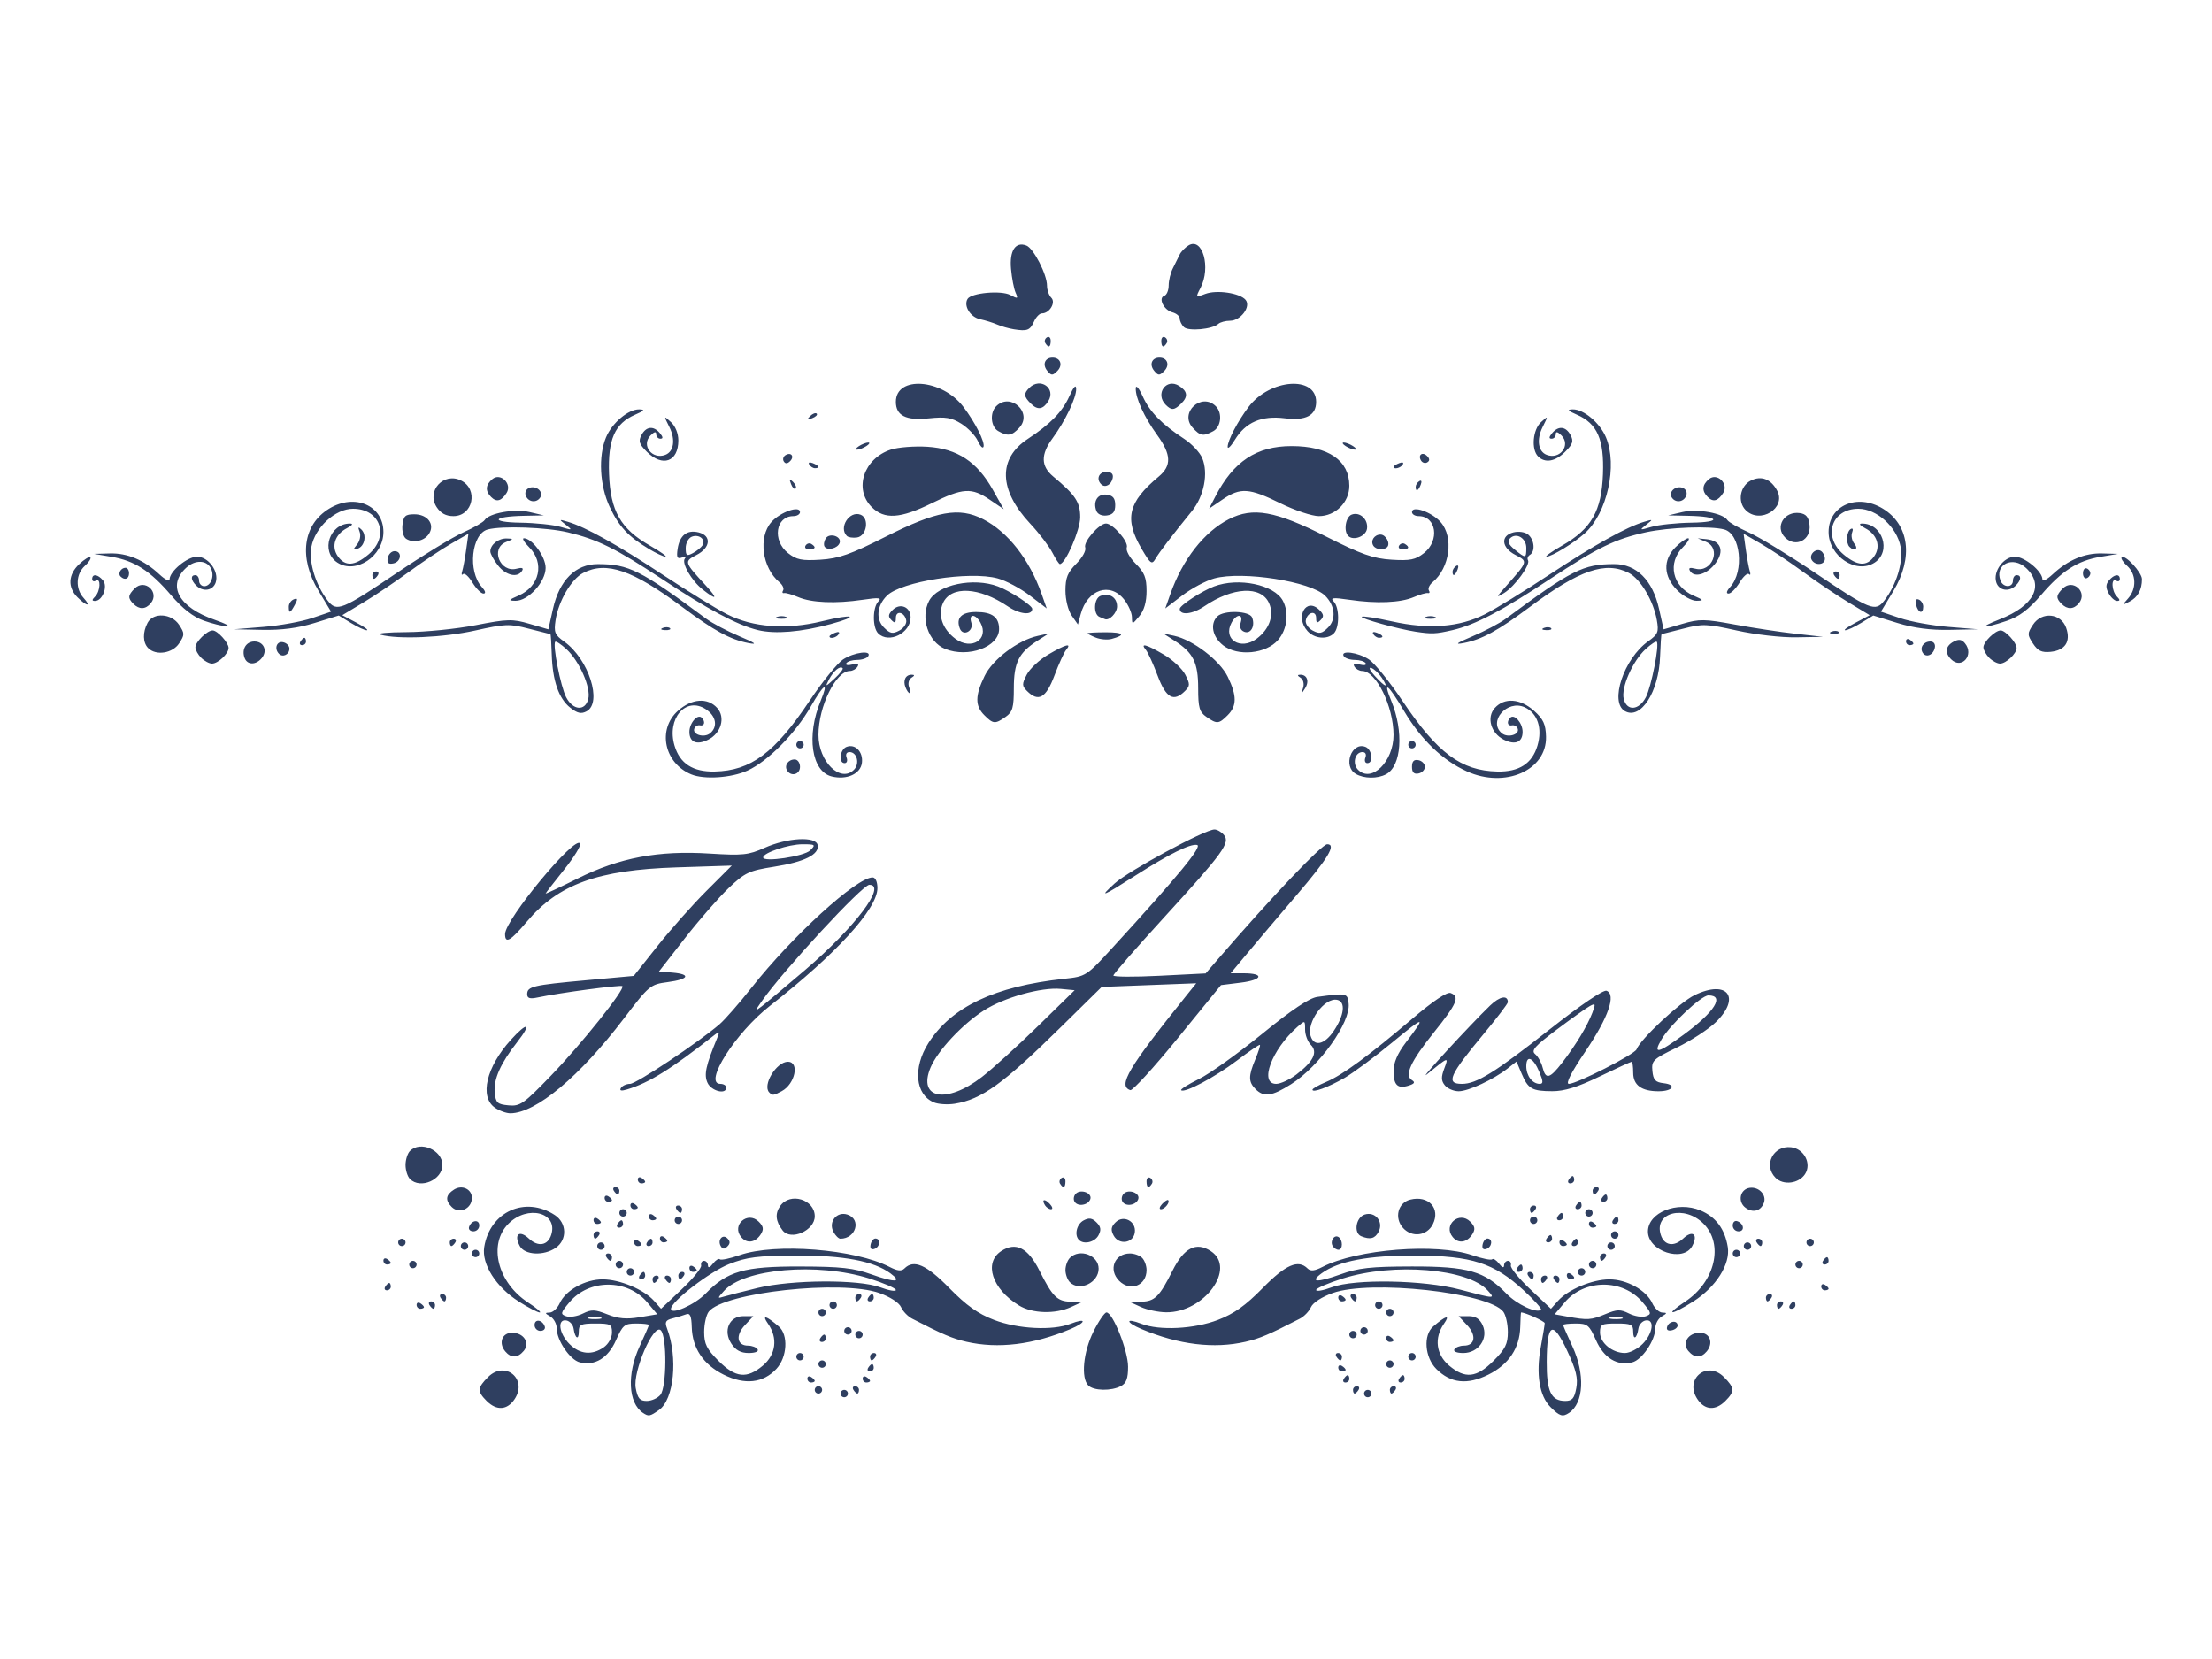 <?xml version="1.0" encoding="UTF-8" standalone="no"?>
<!-- Created with Inkscape (http://www.inkscape.org/) -->

<svg
   xmlns:dc="http://purl.org/dc/elements/1.1/"
   xmlns:cc="http://creativecommons.org/ns#"
   xmlns:rdf="http://www.w3.org/1999/02/22-rdf-syntax-ns#"
   xmlns:svg="http://www.w3.org/2000/svg"
   xmlns="http://www.w3.org/2000/svg"
   xmlns:sodipodi="http://sodipodi.sourceforge.net/DTD/sodipodi-0.dtd"
   xmlns:inkscape="http://www.inkscape.org/namespaces/inkscape"
   version="1.1"
   id="svg52"
   width="200"
   height="150"
   viewBox="0 0 800 504"
   sodipodi:docname="logo.svg"
   inkscape:version="0.92.0 r15299">
  <defs
     id="defs56" />
  <sodipodi:namedview
     pagecolor="#ffffff"
     bordercolor="#666666"
     borderopacity="1"
     objecttolerance="10"
     gridtolerance="10"
     guidetolerance="10"
     inkscape:pageopacity="0"
     inkscape:pageshadow="2"
     inkscape:window-width="1366"
     inkscape:window-height="705"
     id="namedview54"
     showgrid="false"
     inkscape:zoom="1.0040916"
     inkscape:cx="400"
     inkscape:cy="252"
     inkscape:window-x="-8"
     inkscape:window-y="-8"
     inkscape:window-maximized="1"
     inkscape:current-layer="svg52" />
  <path
     style="fill:#2f3f60;stroke-width:1.333"
     d="m 232.533,462.98 c -5.35,-3.572 -5.866,-14.06 -1.187,-24.112 1.826,-3.923 3.32,-7.373 3.32,-7.667 0,-0.294 -2.072,-0.534 -4.604,-0.534 -4.175,0 -4.852,0.559 -7.261,6.005 -2.871,6.491 -7.64,9.409 -13.124,8.033 -3.54,-0.889 -8.332,-7.959 -8.339,-12.305 -0.003,-1.614 -1.055,-3.545 -2.338,-4.293 -1.986,-1.157 -2.018,-1.365 -0.214,-1.4 1.166,-0.022 2.803,-1.542 3.639,-3.377 2.149,-4.716 9.264,-8.658 15.575,-8.629 6.193,0.028 14.892,3.677 18.539,7.776 l 2.539,2.854 7.435,-6.999 c 4.089,-3.849 7.27,-7.749 7.069,-8.666 C 253.381,408.75 253.843,408 254.608,408 c 0.765,0 1.411,0.75 1.434,1.667 0.026,1.025 0.718,0.776 1.799,-0.646 0.966,-1.272 2.09,-1.979 2.498,-1.571 0.408,0.408 3.649,-0.274 7.201,-1.515 12.827,-4.481 41.676,-2.201 54.221,4.286 2.789,1.442 4.286,1.599 5.326,0.559 3.394,-3.394 7.913,-1.429 16.239,7.062 6.185,6.308 10.369,9.286 16.176,11.514 8.621,3.307 21.189,3.947 27.684,1.408 5.867,-2.293 5.83,-0.56 -0.041,1.913 -13.449,5.664 -26.203,7.218 -37.624,4.584 -5.133,-1.184 -8.501,-2.616 -19.654,-8.361 -1.54,-0.793 -3.34,-2.67 -4,-4.171 -0.7,-1.592 -3.976,-3.712 -7.866,-5.09 -13.701,-4.853 -56.253,-0.206 -61.667,6.734 -0.917,1.175 -1.667,4.493 -1.667,7.372 0,4.304 0.921,6.157 5.176,10.412 6.165,6.165 10.255,6.604 16.055,1.725 4.748,-3.995 5.488,-9.977 1.872,-15.139 -2.377,-3.394 -0.726,-2.97 3.897,1.001 3.505,3.01 3.053,11.091 -0.855,15.308 -4.805,5.184 -11.444,5.912 -19.112,2.095 -7.363,-3.665 -11.316,-9.588 -11.517,-17.256 -0.101,-3.859 -0.624,-5.084 -1.951,-4.575 -0.997,0.383 -3.221,1.049 -4.942,1.481 -2.562,0.643 -2.932,1.306 -2.042,3.661 4.002,10.583 2.508,25.694 -2.916,29.493 -3.308,2.317 -3.751,2.396 -5.799,1.028 z m 6.304,-6.519 c 2.306,-2.78 2.42,-21.07 0.146,-23.344 -2.593,-2.593 -10.187,14.933 -9.064,20.919 0.697,3.715 1.485,4.632 3.979,4.632 1.71,0 3.933,-0.993 4.94,-2.206 z m -20.467,-17.203 c 1.687,-1.182 2.963,-3.478 2.963,-5.333 0,-2.972 -0.526,-3.258 -6,-3.258 -5.265,0 -6,0.354 -6,2.889 0,3.332 -1.36,2.542 -1.893,-1.1 -0.198,-1.351 -1.353,-2.65 -2.567,-2.887 -3.41,-0.666 -2.739,4.688 1.065,8.492 3.758,3.758 8.168,4.183 12.431,1.197 z m 1.309,-11.897 c 3.899,1.56 6.9,1.826 11.643,1.031 l 6.389,-1.071 -3.619,-4.301 c -7.163,-8.513 -20.995,-8.542 -28.133,-0.059 -3.247,3.859 -3.353,4.318 -1.179,5.08 1.315,0.461 4.023,0.024 6.018,-0.971 3.111,-1.552 4.377,-1.51 8.881,0.292 z m -2.704,1.049 c -1.297,-0.338 -3.097,-0.316 -4,0.05 -0.903,0.365 0.159,0.642 2.359,0.615 2.2,-0.027 2.939,-0.326 1.641,-0.664 z m 38.243,-8.585 c 7.862,-8.093 13.919,-9.83 34.116,-9.779 14.947,0.037 19.355,0.53 25.988,2.901 8.407,3.006 11.146,2.823 6.677,-0.447 -6.057,-4.432 -16.969,-6.489 -33.998,-6.409 -13.99,0.066 -17.888,0.558 -24.269,3.066 -6.981,2.743 -21.064,13.58 -21.064,16.208 0,2.322 8.603,-1.475 12.551,-5.54 z M 274,417.809 c 12.432,-3.018 36.56,-3.149 44.333,-0.241 3.117,1.166 5.667,1.607 5.667,0.981 0,-0.626 -4.35,-2.506 -9.667,-4.177 -18.652,-5.862 -45.279,-3.57 -52.503,4.52 -2.448,2.742 -2.445,2.78 0.17,1.99 1.467,-0.444 6.867,-1.826 12,-3.072 z m 286.759,43.071 c -4.025,-4.025 -5.313,-11.95 -3.52,-21.652 0.785,-4.245 1.427,-8.15 1.427,-8.676 0,-0.696 -7.023,-3.886 -8.555,-3.886 -0.086,0 -0.219,2.361 -0.295,5.247 -0.2,7.646 -4.161,13.571 -11.517,17.233 -7.63,3.798 -13.64,3.151 -18.818,-2.027 -4.21,-4.21 -4.81,-12.233 -1.149,-15.376 4.623,-3.971 6.274,-4.394 3.897,-1.001 -3.616,5.162 -2.876,11.144 1.872,15.139 5.799,4.88 9.89,4.44 16.055,-1.725 4.255,-4.255 5.176,-6.108 5.176,-10.412 0,-2.879 -0.75,-6.197 -1.667,-7.372 C 538.253,419.432 495.701,414.785 482,419.639 c -3.89,1.378 -7.166,3.498 -7.866,5.09 -0.66,1.501 -2.46,3.378 -4,4.171 -11.153,5.744 -14.521,7.177 -19.654,8.361 -11.421,2.633 -24.175,1.079 -37.624,-4.584 -5.871,-2.472 -5.908,-4.206 -0.041,-1.913 6.495,2.538 19.064,1.899 27.684,-1.408 5.807,-2.228 9.991,-5.206 16.176,-11.514 8.326,-8.491 12.844,-10.456 16.239,-7.062 1.04,1.04 2.537,0.883 5.326,-0.559 12.507,-6.468 41.275,-8.727 54.221,-4.259 3.553,1.226 6.794,1.896 7.201,1.488 0.408,-0.408 1.532,0.299 2.498,1.571 1.08,1.422 1.772,1.671 1.799,0.646 C 543.981,408.75 544.626,408 545.392,408 c 0.765,0 1.227,0.75 1.026,1.667 -0.201,0.917 2.98,4.816 7.069,8.666 l 7.435,6.999 2.539,-2.854 c 3.647,-4.099 12.346,-7.748 18.539,-7.776 6.31,-0.029 13.426,3.914 15.575,8.629 0.836,1.835 2.474,3.355 3.639,3.377 1.804,0.035 1.772,0.243 -0.214,1.4 -1.283,0.747 -2.336,2.679 -2.338,4.293 -0.008,4.346 -4.799,11.417 -8.339,12.305 -5.484,1.377 -10.253,-1.542 -13.124,-8.033 -2.409,-5.446 -3.085,-6.005 -7.261,-6.005 -2.532,0 -4.604,0.24 -4.604,0.534 0,0.294 1.494,3.744 3.32,7.667 4.679,10.052 4.163,20.54 -1.187,24.112 -2.328,1.555 -3.385,1.224 -6.708,-2.099 z m 9.322,-6.846 c 0.678,-3.614 -0.049,-6.594 -3.31,-13.563 -5.231,-11.178 -7.305,-10.054 -7.383,4 -0.06,10.748 1.57,14.194 6.715,14.194 2.494,0 3.282,-0.917 3.979,-4.632 z M 594.061,438.061 c 3.804,-3.804 4.476,-9.158 1.065,-8.492 -1.214,0.237 -2.369,1.536 -2.567,2.887 -0.533,3.642 -1.893,4.432 -1.893,1.1 0,-2.535 -0.735,-2.889 -6,-2.889 -5.474,0 -6,0.286 -6,3.258 0,3.752 4.454,7.409 9.024,7.409 1.704,0 4.57,-1.473 6.37,-3.273 z m -13.47,-10.782 c 4.223,-1.765 5.433,-1.797 8.578,-0.228 2.014,1.005 4.737,1.449 6.052,0.988 2.174,-0.763 2.068,-1.222 -1.179,-5.08 -7.14,-8.485 -20.962,-8.453 -28.147,0.066 l -3.634,4.308 4.536,0.824 c 7.42,1.349 8.651,1.27 13.794,-0.879 z m 5.717,1.13 c -1.297,-0.338 -3.097,-0.316 -4,0.05 -0.903,0.365 0.159,0.642 2.359,0.615 2.2,-0.027 2.939,-0.326 1.641,-0.664 z m -35.289,-9.768 C 540.303,408.763 532.292,406.186 512,406.09 c -17.029,-0.08 -27.941,1.977 -33.998,6.409 -4.474,3.273 -1.727,3.453 6.677,0.437 6.654,-2.388 10.993,-2.873 25.988,-2.901 20.215,-0.039 26.257,1.7 34.151,9.826 3.824,3.936 10.937,7.243 12.516,5.818 0.367,-0.331 -2.475,-3.498 -6.314,-7.037 z m -12.975,0.074 c -7.17,-7.922 -33.93,-10.141 -52.377,-4.343 C 480.35,416.043 476,417.923 476,418.549 c 0,0.626 2.55,0.18 5.667,-0.992 8.243,-3.1 33.189,-2.651 46.333,0.832 12.869,3.411 12.835,3.41 10.043,0.325 z M 176,458.667 c -3.439,-3.439 -3.359,-4.762 0.52,-8.641 6.117,-6.117 14.385,0.676 9.639,7.92 -2.668,4.072 -6.533,4.346 -10.158,0.721 z m 437.842,-0.721 c -4.746,-7.244 3.521,-14.037 9.639,-7.92 3.879,3.879 3.958,5.202 0.52,8.641 -3.625,3.625 -7.49,3.351 -10.158,-0.721 z M 304,456 c 0,-0.733 0.6,-1.333 1.333,-1.333 0.733,0 1.333,0.6 1.333,1.333 0,0.733 -0.6,1.333 -1.333,1.333 C 304.6,457.333 304,456.733 304,456 Z m 189.333,0 c 0,-0.733 0.6,-1.333 1.333,-1.333 0.733,0 1.333,0.6 1.333,1.333 0,0.733 -0.6,1.333 -1.333,1.333 -0.733,0 -1.333,-0.6 -1.333,-1.333 z m -198.667,-1.333 c 0,-0.733 0.6,-1.333 1.333,-1.333 0.733,0 1.333,0.6 1.333,1.333 0,0.733 -0.6,1.333 -1.333,1.333 -0.733,0 -1.333,-0.6 -1.333,-1.333 z m 14,0 c -0.453,-0.733 -0.189,-1.333 0.588,-1.333 0.777,0 1.412,0.6 1.412,1.333 0,0.733 -0.265,1.333 -0.588,1.333 -0.323,0 -0.959,-0.6 -1.412,-1.333 z m 180.667,0 c 0,-0.733 0.635,-1.333 1.412,-1.333 0.777,0 1.041,0.6 0.588,1.333 C 490.88,455.4 490.245,456 489.921,456 c -0.323,0 -0.588,-0.6 -0.588,-1.333 z m 13.333,0 c 0,-0.733 0.635,-1.333 1.412,-1.333 0.777,0 1.041,0.6 0.588,1.333 C 504.213,455.4 503.578,456 503.255,456 c -0.323,0 -0.588,-0.6 -0.588,-1.333 z m -109.067,-1.6 c -2.722,-2.722 -1.831,-12.079 1.853,-19.472 1.899,-3.811 4.027,-6.928 4.728,-6.928 2.288,0 7.793,13.835 7.806,19.62 0.009,4.2 -0.638,5.968 -2.566,7 -3.482,1.864 -9.856,1.745 -11.821,-0.22 z M 292,450.588 c 0,-0.777 0.6,-1.041 1.333,-0.588 0.733,0.453 1.333,1.089 1.333,1.412 0,0.323 -0.6,0.588 -1.333,0.588 C 292.6,452 292,451.365 292,450.588 Z m 20,0 c 0,-0.777 0.6,-1.041 1.333,-0.588 0.733,0.453 1.333,1.089 1.333,1.412 0,0.323 -0.6,0.588 -1.333,0.588 C 312.6,452 312,451.365 312,450.588 Z m 174,0.079 c 0.453,-0.733 1.089,-1.333 1.412,-1.333 0.323,0 0.588,0.6 0.588,1.333 C 488,451.4 487.365,452 486.588,452 c -0.777,0 -1.041,-0.6 -0.588,-1.333 z m 20,0 c 0.453,-0.733 1.089,-1.333 1.412,-1.333 0.323,0 0.588,0.6 0.588,1.333 C 508,451.4 507.365,452 506.588,452 c -0.777,0 -1.041,-0.6 -0.588,-1.333 z m -192,-4 c 0.453,-0.733 1.089,-1.333 1.412,-1.333 0.323,0 0.588,0.6 0.588,1.333 C 316,447.4 315.365,448 314.588,448 c -0.777,0 -1.041,-0.6 -0.588,-1.333 z m 170,-0.079 c 0,-0.777 0.6,-1.041 1.333,-0.588 0.733,0.453 1.333,1.089 1.333,1.412 0,0.323 -0.6,0.588 -1.333,0.588 C 484.6,448 484,447.365 484,446.588 Z M 296,445.333 C 296,444.6 296.6,444 297.333,444 c 0.733,0 1.333,0.6 1.333,1.333 0,0.733 -0.6,1.333 -1.333,1.333 -0.733,0 -1.333,-0.6 -1.333,-1.333 z m 205.333,0 c 0,-0.733 0.6,-1.333 1.333,-1.333 0.733,0 1.333,0.6 1.333,1.333 0,0.733 -0.6,1.333 -1.333,1.333 -0.733,0 -1.333,-0.6 -1.333,-1.333 z M 288,442.667 c 0,-0.733 0.6,-1.333 1.333,-1.333 0.733,0 1.333,0.6 1.333,1.333 0,0.733 -0.6,1.333 -1.333,1.333 C 288.6,444 288,443.4 288,442.667 Z m 26.667,0 c 0,-0.733 0.635,-1.333 1.412,-1.333 0.777,0 1.041,0.6 0.588,1.333 C 316.213,443.4 315.578,444 315.255,444 c -0.323,0 -0.588,-0.6 -0.588,-1.333 z m 168.667,0 c -0.453,-0.733 -0.189,-1.333 0.588,-1.333 0.777,0 1.412,0.6 1.412,1.333 0,0.733 -0.265,1.333 -0.588,1.333 -0.323,0 -0.959,-0.6 -1.412,-1.333 z m 26,0 c 0,-0.733 0.6,-1.333 1.333,-1.333 0.733,0 1.333,0.6 1.333,1.333 C 512,443.4 511.4,444 510.667,444 c -0.733,0 -1.333,-0.6 -1.333,-1.333 z m -326.613,-1.936 C 180.209,437.706 181.578,434 185.206,434 c 4.206,0 6.588,3.701 4.22,6.555 -2.184,2.632 -4.615,2.695 -6.706,0.176 z m 427.854,-0.176 C 608.205,437.701 610.588,434 614.794,434 c 3.628,0 4.997,3.706 2.486,6.731 -2.091,2.52 -4.522,2.456 -6.706,-0.176 z M 264.508,437.945 C 261.438,433.259 263.744,428 268.871,428 h 3.594 l -3.068,3.265 c -3.459,3.682 -2.882,7.401 1.149,7.401 1.446,0 3.001,0.6 3.454,1.333 0.48,0.777 -0.865,1.333 -3.224,1.333 -2.864,0 -4.697,-0.991 -6.268,-3.388 z M 526,440 c 0.453,-0.733 2.007,-1.333 3.454,-1.333 4.031,0 4.608,-3.719 1.149,-7.401 L 527.535,428 h 3.594 c 2.524,0 4.039,0.976 5.088,3.279 2.173,4.77 -1.503,10.055 -6.994,10.055 -2.359,0 -3.704,-0.556 -3.224,-1.333 z m -229.333,-4 c 0.453,-0.733 1.089,-1.333 1.412,-1.333 0.323,0 0.588,0.6 0.588,1.333 0,0.733 -0.635,1.333 -1.412,1.333 -0.777,0 -1.041,-0.6 -0.588,-1.333 z m 204.667,-0.079 c 0,-0.777 0.6,-1.041 1.333,-0.588 C 503.4,435.787 504,436.422 504,436.745 c 0,0.323 -0.6,0.588 -1.333,0.588 -0.733,0 -1.333,-0.635 -1.333,-1.412 z m -192,-1.255 c 0,-0.733 0.6,-1.333 1.333,-1.333 0.733,0 1.333,0.6 1.333,1.333 C 312,435.4 311.4,436 310.667,436 c -0.733,0 -1.333,-0.6 -1.333,-1.333 z m 178.667,0 c 0,-0.733 0.6,-1.333 1.333,-1.333 0.733,0 1.333,0.6 1.333,1.333 0,0.733 -0.6,1.333 -1.333,1.333 C 488.6,436 488,435.4 488,434.667 Z M 305.333,433.333 c 0,-0.733 0.6,-1.333 1.333,-1.333 0.733,0 1.333,0.6 1.333,1.333 0,0.733 -0.6,1.333 -1.333,1.333 -0.733,0 -1.333,-0.6 -1.333,-1.333 z m 186.667,0 C 492,432.6 492.6,432 493.333,432 c 0.733,0 1.333,0.6 1.333,1.333 0,0.733 -0.6,1.333 -1.333,1.333 -0.733,0 -1.333,-0.6 -1.333,-1.333 z m -298.667,-2.111 c 0,-2.355 2.87,-1.945 3.694,0.528 0.29,0.871 -0.422,1.583 -1.583,1.583 -1.161,0 -2.111,-0.95 -2.111,-2.111 z m 409.624,0.572 c 0.692,-2.076 3.675,-2.44 3.78,-0.461 0.039,0.733 -0.93,1.541 -2.154,1.794 -1.39,0.288 -2,-0.212 -1.626,-1.333 z M 296,426.667 c 0,-0.733 0.6,-1.333 1.333,-1.333 0.733,0 1.333,0.6 1.333,1.333 0,0.733 -0.6,1.333 -1.333,1.333 C 296.6,428 296,427.4 296,426.667 Z m 205.333,0 c 0,-0.733 0.6,-1.333 1.333,-1.333 0.733,0 1.333,0.6 1.333,1.333 C 504,427.4 503.4,428 502.667,428 c -0.733,0 -1.333,-0.6 -1.333,-1.333 z m -313.68,-3.933 c -8.254,-5.235 -13.528,-13.547 -12.523,-19.74 2.076,-12.792 14.825,-18.556 25.531,-11.541 4.336,2.841 4.528,8.897 0.376,11.806 -4.317,3.024 -11.279,2.694 -13.051,-0.619 -2.252,-4.208 -0.158,-5.933 3.281,-2.702 3.335,3.133 6.854,2.548 8.09,-1.344 2.566,-8.084 -8.516,-10.973 -15.459,-4.03 -7.448,7.448 -3.965,21.338 7.159,28.551 3.013,1.953 4.875,3.552 4.138,3.552 -0.737,0 -4.13,-1.77 -7.541,-3.933 z m 180.895,1.412 c -9.757,-5.95 -12.873,-15.458 -6.445,-19.669 5.272,-3.454 9.687,-1.208 13.809,7.027 4.717,9.423 6.438,11.147 11.251,11.272 l 4.17,0.108 -4,1.832 c -5.707,2.613 -13.977,2.363 -18.785,-0.569 z m 44.118,0.569 -4,-1.832 4.17,-0.108 c 4.813,-0.125 6.534,-1.849 11.251,-11.272 4.122,-8.234 8.537,-10.481 13.809,-7.027 9.407,6.163 -2.375,22.294 -16.164,22.13 -2.786,-0.033 -6.866,-0.884 -9.066,-1.892 z m 196.831,-1.993 c 10.817,-7.165 14.005,-20.757 6.605,-28.158 -6.943,-6.943 -18.025,-4.054 -15.459,4.03 1.235,3.892 4.755,4.477 8.09,1.344 3.439,-3.231 5.534,-1.506 3.281,2.702 C 608.77,408.702 596,404.534 596,397.411 c 0,-6.898 10.578,-11.155 18.989,-7.641 5.558,2.322 8.82,6.688 9.881,13.223 1.005,6.192 -4.269,14.505 -12.523,19.74 -8.093,5.132 -10.599,5.122 -2.849,-0.011 z m -458.831,1.199 c 0,-0.777 0.6,-1.041 1.333,-0.588 0.733,0.453 1.333,1.089 1.333,1.412 0,0.323 -0.6,0.588 -1.333,0.588 -0.733,0 -1.333,-0.635 -1.333,-1.412 z m 4.667,0.079 c -0.453,-0.733 -0.189,-1.333 0.588,-1.333 0.777,0 1.412,0.6 1.412,1.333 0,0.733 -0.265,1.333 -0.588,1.333 -0.323,0 -0.959,-0.6 -1.412,-1.333 z m 144.667,0 c 0,-0.733 0.6,-1.333 1.333,-1.333 0.733,0 1.333,0.6 1.333,1.333 0,0.733 -0.6,1.333 -1.333,1.333 -0.733,0 -1.333,-0.6 -1.333,-1.333 z m 197.333,0 c 0,-0.733 0.6,-1.333 1.333,-1.333 0.733,0 1.333,0.6 1.333,1.333 0,0.733 -0.6,1.333 -1.333,1.333 -0.733,0 -1.333,-0.6 -1.333,-1.333 z m 145.333,0 c 0,-0.733 0.635,-1.333 1.412,-1.333 0.777,0 1.041,0.6 0.588,1.333 -0.453,0.733 -1.089,1.333 -1.412,1.333 -0.323,2e-5 -0.588,-0.6 -0.588,-1.333 z m 4.667,0 c 0.453,-0.733 1.089,-1.333 1.412,-1.333 0.323,0 0.588,0.6 0.588,1.333 0,0.733 -0.635,1.333 -1.412,1.333 -0.777,0 -1.041,-0.6 -0.588,-1.333 z m -488,-2.667 c -0.453,-0.733 -0.189,-1.333 0.588,-1.333 0.777,0 1.412,0.6 1.412,1.333 0,0.733 -0.265,1.333 -0.588,1.333 -0.323,0 -0.959,-0.6 -1.412,-1.333 z m 150,0 c 0,-0.733 0.635,-1.333 1.412,-1.333 0.777,0 1.041,0.6 0.588,1.333 -0.453,0.733 -1.089,1.333 -1.412,1.333 -0.323,3e-5 -0.588,-0.6 -0.588,-1.333 z m 4.667,0 c 0.453,-0.733 1.089,-1.333 1.412,-1.333 0.323,0 0.588,0.6 0.588,1.333 0,0.733 -0.635,1.333 -1.412,1.333 -0.777,0 -1.041,-0.6 -0.588,-1.333 z m 170,-0.079 c 0,-0.777 0.6,-1.041 1.333,-0.588 0.733,0.453 1.333,1.089 1.333,1.412 0,0.323 -0.6,0.588 -1.333,0.588 C 484.6,422.667 484,422.031 484,421.255 Z m 4.667,0.079 c -0.453,-0.733 -0.189,-1.333 0.588,-1.333 0.777,0 1.412,0.6 1.412,1.333 0,0.733 -0.265,1.333 -0.588,1.333 -0.323,0 -0.959,-0.6 -1.412,-1.333 z m 150,0 c 0,-0.733 0.635,-1.333 1.412,-1.333 0.777,0 1.041,0.6 0.588,1.333 -0.453,0.733 -1.089,1.333 -1.412,1.333 -0.323,3e-5 -0.588,-0.6 -0.588,-1.333 z m -499.333,-4 c 0.453,-0.733 1.089,-1.333 1.412,-1.333 0.323,0 0.588,0.6 0.588,1.333 0,0.733 -0.635,1.333 -1.412,1.333 -0.777,0 -1.041,-0.6 -0.588,-1.333 z m 519.333,-0.079 c 0,-0.777 0.6,-1.041 1.333,-0.588 0.733,0.453 1.333,1.089 1.333,1.412 0,0.323 -0.6,0.588 -1.333,0.588 -0.733,0 -1.333,-0.635 -1.333,-1.412 z m -271.733,-1.521 c -0.88,-0.88 -1.6,-2.86 -1.6,-4.4 0,-1.54 0.72,-3.52 1.6,-4.4 3.543,-3.543 10.4,-0.969 10.4,3.905 0,5.098 -6.934,8.362 -10.4,4.895 z m 17.829,-0.495 c -4.027,-4.027 -1.71,-9.905 3.905,-9.905 1.54,0 3.52,0.72 4.4,1.6 0.88,0.88 1.6,2.86 1.6,4.4 0,5.615 -5.878,7.932 -9.905,3.905 z M 236,414.667 c 0,-0.733 0.635,-1.333 1.412,-1.333 0.777,0 1.041,0.6 0.588,1.333 C 237.547,415.4 236.911,416 236.588,416 236.265,416 236,415.4 236,414.667 Z m 4.667,0 c -0.453,-0.733 -0.189,-1.333 0.588,-1.333 0.777,0 1.412,0.6 1.412,1.333 0,0.733 -0.265,1.333 -0.588,1.333 -0.323,0 -0.959,-0.6 -1.412,-1.333 z m 316.667,0 c 0,-0.733 0.635,-1.333 1.412,-1.333 0.777,0 1.041,0.6 0.588,1.333 C 558.88,415.4 558.245,416 557.921,416 c -0.323,0 -0.588,-0.6 -0.588,-1.333 z m 4.667,0 c -0.453,-0.733 -0.189,-1.333 0.588,-1.333 0.777,0 1.412,0.6 1.412,1.333 C 564,415.4 563.735,416 563.412,416 563.089,416 562.453,415.4 562,414.667 Z M 231.333,413.333 C 231.787,412.6 232.422,412 232.745,412 c 0.323,0 0.588,0.6 0.588,1.333 0,0.733 -0.635,1.333 -1.412,1.333 -0.777,0 -1.041,-0.6 -0.588,-1.333 z m 14,0 c 0,-0.733 0.635,-1.333 1.412,-1.333 0.777,0 1.041,0.6 0.588,1.333 -0.453,0.733 -1.089,1.333 -1.412,1.333 -0.323,0 -0.588,-0.6 -0.588,-1.333 z m 307.333,0 C 552.213,412.6 552.478,412 553.255,412 c 0.777,0 1.412,0.6 1.412,1.333 0,0.733 -0.265,1.333 -0.588,1.333 -0.323,0 -0.959,-0.6 -1.412,-1.333 z m 14,-0.079 c 0,-0.777 0.6,-1.041 1.333,-0.588 0.733,0.453 1.333,1.089 1.333,1.412 0,0.323 -0.6,0.588 -1.333,0.588 -0.733,0 -1.333,-0.635 -1.333,-1.412 z m -340,-1.255 c 0,-0.733 0.6,-1.333 1.333,-1.333 0.733,0 1.333,0.6 1.333,1.333 0,0.733 -0.6,1.333 -1.333,1.333 -0.733,0 -1.333,-0.6 -1.333,-1.333 z m 344,0 c 0,-0.733 0.6,-1.333 1.333,-1.333 0.733,0 1.333,0.6 1.333,1.333 0,0.733 -0.6,1.333 -1.333,1.333 -0.733,0 -1.333,-0.6 -1.333,-1.333 z m -321.333,-1.412 c 0,-0.777 0.6,-1.041 1.333,-0.588 C 251.4,410.453 252,411.089 252,411.412 252,411.735 251.4,412 250.667,412 c -0.733,0 -1.333,-0.635 -1.333,-1.412 z m 299.333,0.079 c 0.453,-0.733 1.089,-1.333 1.412,-1.333 0.323,0 0.588,0.6 0.588,1.333 0,0.733 -0.635,1.333 -1.412,1.333 -0.777,0 -1.041,-0.6 -0.588,-1.333 z M 148,409.333 C 148,408.6 148.6,408 149.333,408 c 0.733,0 1.333,0.6 1.333,1.333 0,0.733 -0.6,1.333 -1.333,1.333 -0.733,0 -1.333,-0.6 -1.333,-1.333 z m 74.667,0 C 222.667,408.6 223.267,408 224,408 c 0.733,0 1.333,0.6 1.333,1.333 0,0.733 -0.6,1.333 -1.333,1.333 -0.733,0 -1.333,-0.6 -1.333,-1.333 z m 352,0 C 574.667,408.6 575.267,408 576,408 c 0.733,0 1.333,0.6 1.333,1.333 0,0.733 -0.6,1.333 -1.333,1.333 -0.733,0 -1.333,-0.6 -1.333,-1.333 z m 74.667,0 c 0,-0.733 0.6,-1.333 1.333,-1.333 0.733,0 1.333,0.6 1.333,1.333 0,0.733 -0.6,1.333 -1.333,1.333 -0.733,0 -1.333,-0.6 -1.333,-1.333 z m -510.667,-1.412 c 0,-0.777 0.6,-1.041 1.333,-0.588 0.733,0.453 1.333,1.089 1.333,1.412 0,0.323 -0.6,0.588 -1.333,0.588 -0.733,0 -1.333,-0.635 -1.333,-1.412 z M 659.333,408 c 0.453,-0.733 1.089,-1.333 1.412,-1.333 0.323,0 0.588,0.6 0.588,1.333 0,0.733 -0.635,1.333 -1.412,1.333 -0.777,0 -1.041,-0.6 -0.588,-1.333 z m -440,-1.333 c -0.453,-0.733 -0.189,-1.333 0.588,-1.333 0.777,0 1.412,0.6 1.412,1.333 0,0.733 -0.265,1.333 -0.588,1.333 -0.323,0 -0.959,-0.6 -1.412,-1.333 z m 359.333,0 c 0,-0.733 0.635,-1.333 1.412,-1.333 0.777,0 1.041,0.6 0.588,1.333 C 580.213,407.4 579.578,408 579.255,408 c -0.323,0 -0.588,-0.6 -0.588,-1.333 z m -408,-1.333 C 170.667,404.6 171.267,404 172,404 c 0.733,0 1.333,0.6 1.333,1.333 0,0.733 -0.6,1.333 -1.333,1.333 -0.733,0 -1.333,-0.6 -1.333,-1.333 z m 456,0 C 626.667,404.6 627.267,404 628,404 c 0.733,0 1.333,0.6 1.333,1.333 0,0.733 -0.6,1.333 -1.333,1.333 -0.733,0 -1.333,-0.6 -1.333,-1.333 z m -460,-2.667 c 0,-0.733 0.6,-1.333 1.333,-1.333 0.733,0 1.333,0.6 1.333,1.333 0,0.733 -0.6,1.333 -1.333,1.333 -0.733,0 -1.333,-0.6 -1.333,-1.333 z m 49.333,0 c 0,-0.733 0.6,-1.333 1.333,-1.333 0.733,0 1.333,0.6 1.333,1.333 0,0.733 -0.6,1.333 -1.333,1.333 C 216.6,404 216,403.4 216,402.667 Z m 44.738,0.116 c -1.387,-2.244 0.575,-4.669 2.345,-2.899 1.044,1.044 1.044,1.855 0,2.899 -1.044,1.044 -1.7,1.044 -2.345,0 z m 54.134,-0.7 c 0.253,-1.223 1.061,-2.192 1.794,-2.154 1.979,0.105 1.615,3.087 -0.461,3.78 -1.121,0.374 -1.621,-0.236 -1.333,-1.626 z M 482,402.667 c -1.087,-1.759 0.507,-4.256 2.092,-3.276 1.619,1.001 1.609,4.61 -0.013,4.61 -0.69,0 -1.625,-0.6 -2.079,-1.333 z m 54.206,-0.584 c 0.253,-1.223 1.061,-2.192 1.794,-2.154 1.979,0.105 1.615,3.087 -0.461,3.78 -1.121,0.374 -1.621,-0.236 -1.333,-1.626 z m 45.127,0.584 c 0,-0.733 0.6,-1.333 1.333,-1.333 0.733,0 1.333,0.6 1.333,1.333 C 584,403.4 583.4,404 582.667,404 c -0.733,0 -1.333,-0.6 -1.333,-1.333 z m 49.333,0 c 0,-0.733 0.6,-1.333 1.333,-1.333 0.733,0 1.333,0.6 1.333,1.333 0,0.733 -0.6,1.333 -1.333,1.333 -0.733,0 -1.333,-0.6 -1.333,-1.333 z M 144,401.333 C 144,400.6 144.6,400 145.333,400 c 0.733,0 1.333,0.6 1.333,1.333 0,0.733 -0.6,1.333 -1.333,1.333 -0.733,0 -1.333,-0.6 -1.333,-1.333 z m 18.667,0 c 0,-0.733 0.635,-1.333 1.412,-1.333 0.777,0 1.041,0.6 0.588,1.333 -0.453,0.733 -1.089,1.333 -1.412,1.333 -0.323,0 -0.588,-0.6 -0.588,-1.333 z m 66.667,-0.079 c 0,-0.777 0.6,-1.041 1.333,-0.588 0.733,0.453 1.333,1.089 1.333,1.412 0,0.323 -0.6,0.588 -1.333,0.588 -0.733,0 -1.333,-0.635 -1.333,-1.412 z M 234,401.333 C 234.453,400.6 235.089,400 235.412,400 c 0.323,0 0.588,0.6 0.588,1.333 0,0.733 -0.635,1.333 -1.412,1.333 -0.777,0 -1.041,-0.6 -0.588,-1.333 z m 330,-0.079 c 0,-0.777 0.6,-1.041 1.333,-0.588 0.733,0.453 1.333,1.089 1.333,1.412 0,0.323 -0.6,0.588 -1.333,0.588 C 564.6,402.667 564,402.031 564,401.255 Z m 4.667,0.079 C 569.12,400.6 569.755,400 570.079,400 c 0.323,0 0.588,0.6 0.588,1.333 0,0.733 -0.635,1.333 -1.412,1.333 -0.777,0 -1.041,-0.6 -0.588,-1.333 z m 66.667,0 C 634.88,400.6 635.145,400 635.921,400 c 0.777,0 1.412,0.6 1.412,1.333 0,0.733 -0.265,1.333 -0.588,1.333 -0.323,0 -0.959,-0.6 -1.412,-1.333 z m 18,0 c 0,-0.733 0.6,-1.333 1.333,-1.333 0.733,0 1.333,0.6 1.333,1.333 0,0.733 -0.6,1.333 -1.333,1.333 -0.733,0 -1.333,-0.6 -1.333,-1.333 z m -414.667,-1.412 c 0,-0.777 0.6,-1.041 1.333,-0.588 0.733,0.453 1.333,1.089 1.333,1.412 0,0.323 -0.6,0.588 -1.333,0.588 -0.733,0 -1.333,-0.635 -1.333,-1.412 z m 29.395,-0.514 c -3.601,-4.339 2.358,-9.559 6.353,-5.565 1.698,1.698 1.872,2.74 0.754,4.516 -1.947,3.092 -5.033,3.547 -7.106,1.049 z m 122.161,1.037 c -1.772,-1.771 -0.83,-5.715 1.685,-7.062 1.943,-1.04 3.087,-0.865 4.664,0.712 1.577,1.577 1.752,2.721 0.712,4.664 -1.346,2.516 -5.29,3.457 -7.062,1.685 z m 12.537,-1.604 c -1.092,-2.04 -0.937,-3.139 0.669,-4.745 2.873,-2.873 7.566,-0.413 6.986,3.662 -0.557,3.911 -5.748,4.645 -7.655,1.083 z m 122.635,0.567 c -3.601,-4.339 2.358,-9.559 6.353,-5.565 1.698,1.698 1.872,2.74 0.754,4.516 -1.947,3.092 -5.033,3.547 -7.106,1.049 z M 559.333,400 c 0.453,-0.733 1.089,-1.333 1.412,-1.333 0.323,0 0.588,0.6 0.588,1.333 0,0.733 -0.635,1.333 -1.412,1.333 -0.777,0 -1.041,-0.6 -0.588,-1.333 z m -344.667,-1.333 c 0,-0.733 0.635,-1.333 1.412,-1.333 0.777,0 1.041,0.6 0.588,1.333 C 216.213,399.4 215.578,400 215.255,400 c -0.323,0 -0.588,-0.6 -0.588,-1.333 z m 86.765,-1.149 c -1.926,-3.599 1.171,-7.474 5.003,-6.258 5.197,1.649 3.171,8.74 -2.497,8.74 -0.648,0 -1.775,-1.117 -2.506,-2.482 z m 190.901,1.599 c -2.861,-1.155 -1.97,-6.841 1.232,-7.857 3.832,-1.216 6.929,2.658 5.003,6.258 -1.317,2.46 -3.019,2.897 -6.235,1.599 z m 90.333,-0.45 c 0,-0.733 0.6,-1.333 1.333,-1.333 0.733,0 1.333,0.6 1.333,1.333 0,0.733 -0.6,1.333 -1.333,1.333 -0.733,0 -1.333,-0.6 -1.333,-1.333 z M 283.037,397 c -2.534,-3.275 -2.806,-6.07 -0.861,-8.847 3.54,-5.055 12.49,-2.378 12.49,3.736 0,5.168 -8.646,8.968 -11.63,5.111 z m 224.402,-0.883 c -3.267,-3.61 -1.879,-9.122 2.578,-10.24 6.625,-1.663 11.05,3.127 8.199,8.875 -2.097,4.229 -7.559,4.921 -10.777,1.366 z M 169.639,395.75 c 0.824,-2.472 3.694,-2.882 3.694,-0.528 0,1.161 -0.95,2.111 -2.111,2.111 -1.161,0 -1.874,-0.713 -1.583,-1.583 z m 457.028,-0.528 c 0,-1.161 0.712,-1.874 1.583,-1.583 2.472,0.824 2.882,3.694 0.528,3.694 -1.161,0 -2.111,-0.95 -2.111,-2.111 z m -403.333,-0.556 c 0.453,-0.733 1.089,-1.333 1.412,-1.333 0.323,0 0.588,0.6 0.588,1.333 0,0.733 -0.635,1.333 -1.412,1.333 -0.777,0 -1.041,-0.6 -0.588,-1.333 z m 351.333,-0.079 c 0,-0.777 0.6,-1.041 1.333,-0.588 0.733,0.453 1.333,1.089 1.333,1.412 0,0.323 -0.6,0.588 -1.333,0.588 -0.733,0 -1.333,-0.635 -1.333,-1.412 z m -360,-1.333 c 0,-0.777 0.6,-1.041 1.333,-0.588 0.733,0.453 1.333,1.089 1.333,1.412 0,0.323 -0.6,0.588 -1.333,0.588 -0.733,0 -1.333,-0.635 -1.333,-1.412 z M 244,393.333 C 244,392.6 244.6,392 245.333,392 c 0.733,0 1.333,0.6 1.333,1.333 0,0.733 -0.6,1.333 -1.333,1.333 -0.733,0 -1.333,-0.6 -1.333,-1.333 z m 309.333,0 c 0,-0.733 0.6,-1.333 1.333,-1.333 0.733,0 1.333,0.6 1.333,1.333 0,0.733 -0.6,1.333 -1.333,1.333 -0.733,0 -1.333,-0.6 -1.333,-1.333 z m 30,0 C 583.787,392.6 584.422,392 584.745,392 c 0.323,0 0.588,0.6 0.588,1.333 0,0.733 -0.635,1.333 -1.412,1.333 -0.777,0 -1.041,-0.6 -0.588,-1.333 z m -348.667,-1.412 c 0,-0.777 0.6,-1.041 1.333,-0.588 0.733,0.453 1.333,1.089 1.333,1.412 0,0.323 -0.6,0.588 -1.333,0.588 -0.733,0 -1.333,-0.635 -1.333,-1.412 z M 563.333,392 c 0.453,-0.733 1.089,-1.333 1.412,-1.333 0.323,0 0.588,0.6 0.588,1.333 0,0.733 -0.635,1.333 -1.412,1.333 -0.777,0 -1.041,-0.6 -0.588,-1.333 z M 224,390.667 c 0,-0.733 0.6,-1.333 1.333,-1.333 0.733,0 1.333,0.6 1.333,1.333 0,0.733 -0.6,1.333 -1.333,1.333 C 224.6,392 224,391.4 224,390.667 Z m 349.333,0 c 0,-0.733 0.6,-1.333 1.333,-1.333 0.733,0 1.333,0.6 1.333,1.333 C 576,391.4 575.4,392 574.667,392 c -0.733,0 -1.333,-0.6 -1.333,-1.333 z m -409.967,-2.157 c -2.433,-2.433 -2.165,-4.381 0.865,-6.293 2.891,-1.823 6.435,-0.156 6.435,3.028 0,3.934 -4.582,5.983 -7.3,3.265 z m 81.3,0.824 C 244.213,388.6 244.478,388 245.255,388 c 0.777,0 1.412,0.6 1.412,1.333 0,0.733 -0.265,1.333 -0.588,1.333 -0.323,0 -0.959,-0.6 -1.412,-1.333 z m 308.667,0 c 0,-0.733 0.635,-1.333 1.412,-1.333 0.777,0 1.041,0.6 0.588,1.333 -0.453,0.733 -1.089,1.333 -1.412,1.333 -0.323,0 -0.588,-0.6 -0.588,-1.333 z m 77.985,-0.513 c -2.978,-2.177 -2.049,-6.711 1.479,-7.218 3.335,-0.479 6.221,2.597 5.123,5.459 -1.129,2.943 -3.954,3.695 -6.602,1.759 z M 228,387.921 c 0,-0.777 0.6,-1.041 1.333,-0.588 0.733,0.453 1.333,1.089 1.333,1.412 0,0.323 -0.6,0.588 -1.333,0.588 C 228.6,389.333 228,388.698 228,387.921 Z m 149.945,-0.011 c -1.368,-2.214 -0.14,-2.521 1.774,-0.443 0.946,1.026 1.131,1.866 0.412,1.866 -0.719,0 -1.703,-0.64 -2.186,-1.422 z m 42.336,-0.443 c 0.946,-1.026 1.929,-1.666 2.186,-1.422 0.791,0.752 -1.214,3.288 -2.598,3.288 -0.719,0 -0.534,-0.839 0.412,-1.866 z M 570,388 c 0.453,-0.733 1.089,-1.333 1.412,-1.333 0.323,0 0.588,0.6 0.588,1.333 0,0.733 -0.635,1.333 -1.412,1.333 -0.777,0 -1.041,-0.6 -0.588,-1.333 z m -181.36,-1.376 c -0.518,-0.838 -0.314,-2.151 0.453,-2.918 1.792,-1.792 5.97,-0.229 5.241,1.961 -0.742,2.229 -4.515,2.863 -5.693,0.957 z m 17.333,0 c -0.518,-0.838 -0.314,-2.151 0.453,-2.918 1.792,-1.792 5.97,-0.229 5.24,1.961 -0.742,2.229 -4.515,2.863 -5.693,0.957 z m -187.307,-1.37 c 0,-0.777 0.6,-1.041 1.333,-0.588 0.733,0.453 1.333,1.089 1.333,1.412 0,0.323 -0.6,0.588 -1.333,0.588 -0.733,0 -1.333,-0.635 -1.333,-1.412 z m 360.667,0.079 C 579.787,384.6 580.422,384 580.745,384 c 0.323,0 0.588,0.6 0.588,1.333 0,0.733 -0.635,1.333 -1.412,1.333 -0.777,0 -1.041,-0.6 -0.588,-1.333 z M 222,382.667 c -0.453,-0.733 -0.189,-1.333 0.588,-1.333 0.777,0 1.412,0.6 1.412,1.333 C 224,383.4 223.735,384 223.412,384 c -0.323,0 -0.959,-0.6 -1.412,-1.333 z m 354,0 c 0,-0.733 0.635,-1.333 1.412,-1.333 0.777,0 1.041,0.6 0.588,1.333 C 577.547,383.4 576.911,384 576.588,384 576.265,384 576,383.4 576,382.667 Z m -192.61,-2.575 c -0.422,-0.683 -0.157,-1.618 0.588,-2.079 0.745,-0.461 1.355,0.098 1.355,1.241 0,2.342 -0.8,2.687 -1.943,0.837 z m 31.276,-0.837 c 0,-1.143 0.61,-1.702 1.355,-1.241 0.745,0.461 1.01,1.396 0.588,2.079 -1.143,1.849 -1.943,1.505 -1.943,-0.837 z m -266.4,-0.855 c -0.88,-0.88 -1.6,-3.16 -1.6,-5.067 0,-1.907 0.72,-4.187 1.6,-5.067 3.771,-3.771 11.733,-0.332 11.733,5.067 0,5.399 -7.963,8.837 -11.733,5.067 z m 82.4,0.188 c 0,-0.777 0.6,-1.041 1.333,-0.588 0.733,0.453 1.333,1.089 1.333,1.412 0,0.323 -0.6,0.588 -1.333,0.588 -0.733,0 -1.333,-0.635 -1.333,-1.412 z m 336.667,0.079 c 0.453,-0.733 1.089,-1.333 1.412,-1.333 0.323,0 0.588,0.6 0.588,1.333 0,0.733 -0.635,1.333 -1.412,1.333 -0.777,0 -1.041,-0.6 -0.588,-1.333 z m 74.834,-0.69 c -4.555,-4.555 -0.855,-11.809 5.636,-11.05 4.694,0.549 7.476,5.966 4.995,9.727 -2.261,3.427 -7.833,4.121 -10.631,1.323 z M 178.963,352.591 c -5.618,-3.935 -3.089,-14.684 5.761,-24.479 6.101,-6.753 7.769,-6.15 2.286,0.827 -5.944,7.563 -8.548,13.404 -8.088,18.146 0.365,3.766 0.93,4.298 4.978,4.684 4.188,0.399 5.46,-0.491 15.333,-10.718 11.025,-11.421 26.922,-31.339 25.86,-32.401 -0.557,-0.557 -22.753,2.413 -30.76,4.116 -2.693,0.573 -3.667,0.259 -3.667,-1.183 0,-2.825 1.991,-3.299 21.245,-5.058 l 17.299,-1.58 8.577,-10.805 c 4.717,-5.943 12.695,-14.921 17.728,-19.951 l 9.151,-9.146 -20,0.651 c -28.503,0.928 -42.697,6.082 -54.146,19.659 -5.881,6.974 -7.854,8.096 -7.854,4.464 0,-5.258 25.285,-35.797 27.146,-32.786 0.435,0.704 -2.195,4.999 -5.844,9.546 -3.649,4.547 -6.635,8.408 -6.635,8.581 0,0.172 5.25,-2.294 11.667,-5.48 15.116,-7.507 29.116,-10.141 47.667,-8.97 11.908,0.751 14.027,0.531 19.821,-2.063 8.274,-3.704 18.555,-4.272 19.214,-1.061 0.705,3.434 -4.655,6.119 -15.701,7.864 -9.138,1.444 -10.558,2.11 -16.476,7.733 -3.562,3.384 -10.688,11.553 -15.835,18.153 l -9.359,12 4.835,0.414 c 6.87,0.588 5.985,2.423 -1.658,3.437 -6.325,0.839 -6.736,1.181 -15.87,13.172 -15.96,20.952 -31.785,34.181 -41.007,34.281 -1.487,0.016 -4.037,-0.905 -5.667,-2.046 z m 114.057,-93.04 c 2.068,-2.068 1.881,-2.218 -2.777,-2.218 -5.02,0 -14.243,3.085 -14.243,4.764 0,1.856 14.838,-0.363 17.02,-2.546 z m 44.734,91.149 c -6.752,-2.821 -7.653,-12.521 -1.991,-21.44 8.321,-13.107 23.968,-20.533 48.996,-23.254 8.082,-0.879 8.105,-0.894 18,-11.709 23.557,-25.749 32.227,-36.298 30.17,-36.709 -2.468,-0.493 -10.034,3.252 -22.069,10.923 -12.342,7.867 -13.616,8.362 -7.745,3.006 C 408.16,266.916 435.753,252 439.222,252 c 0.982,0 2.524,0.89 3.427,1.978 2.355,2.837 -0.176,6.322 -21.648,29.817 -10.083,11.033 -18.333,20.485 -18.333,21.005 0,0.52 7.508,0.564 16.684,0.099 l 16.684,-0.846 4.316,-5.003 c 19.435,-22.529 37.672,-41.717 39.65,-41.717 3.389,0 0.392,4.99 -11,18.319 -6.783,7.936 -14.939,17.561 -18.124,21.389 L 445.085,304 h 4.712 c 7.588,0 6.889,2.389 -0.986,3.373 l -7.225,0.903 -15.665,19.238 c -8.616,10.581 -16.323,19.019 -17.126,18.752 -4.616,-1.537 -0.774,-8.025 20.206,-34.125 l 3.638,-4.526 -17.097,0.659 -17.097,0.659 -14.888,14.651 c -20.739,20.408 -28.547,26.038 -38.268,27.595 -2.541,0.407 -5.931,0.192 -7.533,-0.477 z m 17.327,-9.172 c 3.833,-2.958 12.959,-11.233 20.278,-18.39 l 13.308,-13.013 -4.989,-0.475 c -7.087,-0.675 -20.508,3.083 -27.864,7.804 -7.819,5.017 -16.736,14.573 -19.279,20.658 -4.734,11.329 5.78,13.267 18.546,3.417 z m -76.858,5.583 C 275.628,344.517 280.78,336 284.943,336 c 4.304,0 2.626,8.043 -2.22,10.636 -3.005,1.608 -3.333,1.643 -4.502,0.475 z m 175.873,-1.206 c -2.615,-2.615 -2.63,-4.71 -0.078,-10.819 1.11,-2.656 1.854,-4.992 1.655,-5.191 -0.199,-0.199 -3.957,2.364 -8.351,5.697 -7.876,5.974 -18.974,11.868 -20.143,10.698 -0.33,-0.33 2.57,-2.153 6.444,-4.051 3.874,-1.898 14.134,-9.227 22.799,-16.286 10.72,-8.734 17.111,-13.019 20,-13.408 10.725,-1.445 10.889,-1.411 11.326,2.367 0.786,6.8 -10.522,22.679 -20.783,29.187 -6.964,4.417 -9.853,4.822 -12.868,1.806 z m 14.761,-5.292 c 6.188,-4.72 7.833,-8.113 5.208,-10.739 C 472.929,328.738 472,326.259 472,324.365 c 0,-3.423 -0.018,-3.429 -2.862,-0.905 C 459.879,331.678 455.321,344 461.541,344 c 1.581,0 4.873,-1.524 7.315,-3.388 z m 13.438,-15.648 c 3.9,-5.729 4.472,-10.696 1.308,-11.354 -4.554,-0.946 -11.17,8.116 -9.581,13.122 1.241,3.909 4.948,3.117 8.273,-1.768 z m -257.716,20.511 c 0.502,-0.812 1.979,-1.476 3.283,-1.476 2.255,0 24.79,-15.016 32.381,-21.576 1.967,-1.7 7.124,-7.59 11.46,-13.09 14.877,-18.867 38.065,-40 43.892,-40 1.03,0 1.739,1.577 1.739,3.868 0,7.506 -14.9,23.82 -38.898,42.589 C 265.968,325.542 254.246,344 260.522,344 c 1.18,0 2.145,0.6 2.145,1.333 0,2.654 -5.416,1.278 -6.784,-1.724 -1.341,-2.943 -0.654,-6.118 3.52,-16.276 0.904,-2.199 0.76,-2.402 -0.82,-1.158 -15.786,12.431 -23.741,17.397 -31.75,19.819 -2.169,0.656 -2.879,0.493 -2.255,-0.518 z m 66.541,-42.617 C 309.248,287.366 320.844,272 314.409,272 c -2.503,0 -31.006,30.82 -38.818,41.973 -2.621,3.741 -2.635,3.888 -0.206,2.063 1.438,-1.08 8.518,-7.01 15.734,-13.176 z m 183.548,43.248 c 0,-0.406 2.223,-1.667 4.94,-2.803 5.857,-2.447 15.444,-9.486 31.373,-23.034 7.402,-6.296 12.383,-9.623 13.667,-9.13 3.385,1.299 2.335,3.777 -6.015,14.192 -8.49,10.592 -10.788,15.589 -7.969,17.331 1.218,0.753 0.9,1.295 -1.141,1.943 C 505.478,345.89 504,344.485 504,339.357 c 0,-3.017 1.438,-6.375 4.392,-10.255 7.566,-9.938 7.105,-9.945 -4.867,-0.079 -6.414,5.286 -14.182,11.056 -17.261,12.822 -5.945,3.41 -11.598,5.487 -11.598,4.262 z m 47.911,-1.548 c -1.361,-1.64 -1.414,-2.992 -0.242,-6.098 1.652,-4.376 1.606,-4.361 -6.336,2.14 -3.335,2.729 15.702,-17.984 22.952,-24.974 3.43,-3.307 6.381,-3.848 6.381,-1.171 0,0.532 -3.933,5.697 -8.739,11.478 C 524.134,340.922 522.792,344 528.72,344 c 5.323,0 11.898,-4.086 31.844,-19.79 11.113,-8.75 19.331,-14.321 20.476,-13.882 3.537,1.357 0.672,9.594 -7.593,21.825 -5.238,7.753 -7.322,11.847 -6.029,11.847 2.842,0 23.811,-10.705 24.471,-12.493 1.353,-3.662 15.654,-17.026 20.98,-19.604 11.835,-5.729 16.936,0.785 7.666,9.789 -2.64,2.564 -8.965,6.683 -14.056,9.152 -8.658,4.2 -9.231,4.748 -8.867,8.49 0.317,3.262 1.07,4.078 4.078,4.424 4.826,0.555 3.325,2.909 -1.856,2.909 -6.168,0 -9.167,-2.196 -9.167,-6.714 0,-2.174 -0.255,-3.953 -0.567,-3.953 -0.312,0 -5.53,2.4 -11.596,5.333 -7.966,3.852 -12.715,5.328 -17.099,5.313 -7.372,-0.025 -8.769,-0.829 -11.111,-6.4 l -1.822,-4.334 -3.235,2.527 c -5.159,4.03 -14.182,8.227 -17.686,8.227 -1.773,0 -4.01,-0.948 -4.972,-2.107 z m 34.156,-4.849 C 554.52,334.444 552,333.333 552,337.622 c 0,3.46 2.228,6.378 4.869,6.378 1.309,0 1.279,-0.926 -0.135,-4.289 z m 8.247,-3.377 c 4.872,-6.291 9.099,-13.284 10.912,-18.052 1.255,-3.301 1.159,-3.556 -0.912,-2.424 -1.273,0.695 -6.668,4.536 -11.989,8.534 -7.92,5.951 -9.334,7.552 -7.797,8.827 1.032,0.857 2.247,3.033 2.7,4.836 1.124,4.479 2.554,4.131 7.087,-1.721 z m 44.045,-10.213 C 620.156,317.928 623.866,312 617.864,312 c -2.557,0 -13.823,10.566 -16.94,15.888 -3.279,5.598 -1.324,5.172 8.102,-1.767 z M 250,232.061 c -9.794,-4.051 -12.347,-16.254 -4.81,-22.989 4.988,-4.457 10.704,-4.873 14.18,-1.032 3.081,3.404 1.459,9.135 -3.25,11.483 -4.128,2.058 -6.787,0.947 -6.787,-2.836 0,-3.196 2.969,-6.607 4.456,-5.12 1.403,1.403 1.014,3.13 -0.623,2.766 -0.825,-0.183 -1.75,0.343 -2.056,1.169 -0.808,2.182 3.574,3.476 5.725,1.691 2.856,-2.37 2.161,-6.249 -1.557,-8.685 -7.238,-4.742 -14.237,3.393 -11.326,13.164 1.934,6.492 6.657,9.536 14.532,9.366 13.044,-0.282 21.702,-6.728 34.259,-25.505 4.616,-6.902 10.087,-13.667 12.158,-15.032 3.964,-2.613 10.512,-3.453 9.099,-1.167 -0.453,0.733 -2.253,1.333 -4,1.333 -1.747,0 -3.512,0.544 -3.923,1.209 -0.411,0.665 0.547,0.87 2.13,0.457 1.971,-0.516 2.577,-0.267 1.923,0.791 -0.525,0.849 -1.765,1.543 -2.757,1.543 -5.058,0 -11.351,12.805 -11.366,23.128 -0.014,9.638 7.956,17.48 12.821,12.615 2.199,-2.199 1.151,-6.41 -1.596,-6.41 -1.066,0 -1.499,0.826 -1.048,2 0.422,1.1 0.103,2 -0.709,2 -2.311,0 -1.728,-4.951 0.693,-5.88 3.141,-1.205 6.03,1.775 5.565,5.742 -0.474,4.046 -5.511,6.319 -10.968,4.949 -7.294,-1.831 -9.173,-14.824 -3.955,-27.349 3.061,-7.347 1.155,-6.226 -3.616,2.126 -5.556,9.727 -15.487,19.767 -22.865,23.116 -5.832,2.647 -15.63,3.302 -20.33,1.357 z M 304.75,193.639 c -0.957,-0.957 -3.315,1.008 -4.924,4.102 -1.451,2.789 -1.358,2.775 1.988,-0.302 1.93,-1.775 3.251,-3.485 2.936,-3.8 z m 185.583,38.254 c -4.74,-2.761 -1.538,-11.706 3.498,-9.774 2.421,0.929 3.004,5.88 0.693,5.88 -0.812,0 -1.131,-0.9 -0.709,-2 0.451,-1.174 0.018,-2 -1.048,-2 -2.747,0 -3.795,4.21 -1.596,6.41 4.865,4.865 12.835,-2.978 12.821,-12.615 -0.015,-10.323 -6.308,-23.128 -11.366,-23.128 -0.992,0 -2.232,-0.695 -2.757,-1.543 -0.654,-1.058 -0.048,-1.307 1.923,-0.791 1.582,0.414 2.541,0.208 2.13,-0.457 -0.411,-0.665 -2.176,-1.209 -3.923,-1.209 -1.747,0 -3.547,-0.6 -4,-1.333 -1.413,-2.286 5.135,-1.446 9.099,1.167 2.071,1.366 7.542,8.13 12.158,15.032 12.556,18.777 21.215,25.223 34.259,25.505 7.875,0.17 12.598,-2.874 14.532,-9.366 1.865,-6.262 0.033,-11.752 -4.633,-13.878 -6.314,-2.877 -13.365,5.154 -8.25,9.399 2.152,1.786 6.534,0.492 5.725,-1.691 -0.306,-0.826 -1.231,-1.352 -2.056,-1.169 -1.637,0.364 -2.025,-1.363 -0.623,-2.766 1.487,-1.487 4.456,1.924 4.456,5.12 0,3.783 -2.659,4.894 -6.787,2.836 -4.709,-2.348 -6.331,-8.078 -3.25,-11.483 3.476,-3.841 9.191,-3.425 14.18,1.032 3.356,2.999 4.214,4.847 4.332,9.33 0.319,12.185 -14.792,18.827 -28.613,12.577 -8.771,-3.967 -16.558,-11.441 -22.711,-21.798 -5.794,-9.752 -7.793,-11.351 -4.651,-3.72 4.579,11.122 3.71,23.571 -1.852,26.548 -3.144,1.683 -7.979,1.631 -10.981,-0.117 z m 9.382,-34.82 c -1.069,-1.61 -2.792,-3.192 -3.829,-3.516 -1.037,-0.324 -0.431,0.993 1.347,2.927 3.932,4.277 5.119,4.559 2.483,0.589 z m -215.049,33.594 c -1.116,-1.806 0.39,-4 2.745,-4 1.057,0 1.921,1.2 1.921,2.667 0,2.76 -3.217,3.679 -4.667,1.333 z m 226,-1.333 c 0,-2.008 0.696,-2.728 2.333,-2.413 1.283,0.247 2.333,1.333 2.333,2.413 0,1.08 -1.05,2.166 -2.333,2.413 -1.637,0.315 -2.333,-0.405 -2.333,-2.413 z M 288,221.333 C 288,220.6 288.6,220 289.333,220 c 0.733,0 1.333,0.6 1.333,1.333 0,0.733 -0.6,1.333 -1.333,1.333 -0.733,0 -1.333,-0.6 -1.333,-1.333 z m 221.333,0 c 0,-0.733 0.6,-1.333 1.333,-1.333 0.733,0 1.333,0.6 1.333,1.333 0,0.733 -0.6,1.333 -1.333,1.333 -0.733,0 -1.333,-0.6 -1.333,-1.333 z M 356,210.667 c -3.389,-3.389 -3.369,-7.04 0.075,-14.155 2.936,-6.066 12.05,-12.947 19.258,-14.541 l 4,-0.884 -4.178,2.676 c -6.707,4.296 -8.489,7.89 -8.489,17.125 0,7.06 -0.441,8.603 -2.963,10.37 -3.814,2.671 -4.493,2.619 -7.703,-0.591 z m 80.297,0.591 c -2.522,-1.767 -2.963,-3.31 -2.963,-10.37 0,-9.235 -1.782,-12.829 -8.489,-17.125 l -4.178,-2.676 4,0.861 c 6.742,1.451 16.487,8.905 19.361,14.806 3.344,6.868 3.336,10.549 -0.028,13.912 -3.21,3.21 -3.89,3.262 -7.703,0.591 z M 206.239,207.95 c -4.162,-3.274 -6.424,-9.805 -6.698,-19.338 -0.115,-3.991 -0.329,-7.261 -0.476,-7.267 -0.148,-0.005 -3.668,-0.896 -7.824,-1.979 -6.956,-1.812 -8.495,-1.759 -19.384,0.667 -11.459,2.553 -27.969,3.276 -34.269,1.502 -1.693,-0.477 2.507,-0.889 9.333,-0.915 6.827,-0.026 18.127,-1.161 25.112,-2.521 11.579,-2.255 13.301,-2.297 19.498,-0.481 l 6.798,1.993 1.663,-7.433 c 2.314,-10.339 8.167,-16.179 16.207,-16.169 11.224,0.014 15.367,2.101 39.161,19.725 2.215,1.641 7.615,4.5 12,6.354 5.876,2.484 6.746,3.136 3.306,2.48 -6.523,-1.246 -12.422,-4.466 -24,-13.1 -17.894,-13.344 -27.37,-16.595 -35.747,-12.263 -4.297,2.222 -8.945,10.178 -9.991,17.103 -0.663,4.388 -0.293,5.299 3.155,7.754 8.82,6.28 13.875,22.085 8.059,25.198 -1.931,1.033 -3.319,0.726 -5.903,-1.307 z m 6.517,-3.165 c 1.02,-4.064 -3.203,-13.69 -7.903,-18.013 -1.93,-1.775 -3.75,-2.975 -4.045,-2.667 -1.021,1.069 1.951,16.205 3.934,20.041 2.485,4.806 6.88,5.156 8.014,0.639 z m 374.911,4.405 c -5.634,-3.193 -0.391,-18.978 8.377,-25.221 3.613,-2.573 3.943,-3.381 3.165,-7.754 -1.241,-6.979 -5.918,-14.836 -10.128,-17.013 -8.377,-4.332 -17.854,-1.081 -35.747,12.263 -11.578,8.634 -17.477,11.854 -24,13.1 -3.439,0.657 -2.57,0.005 3.306,-2.48 4.385,-1.854 9.785,-4.713 12,-6.354 23.793,-17.624 27.937,-19.711 39.161,-19.725 8.04,-0.011 13.893,5.829 16.207,16.169 l 1.663,7.433 6.798,-1.993 c 6.119,-1.794 7.999,-1.77 18.832,0.236 6.619,1.226 16.534,2.732 22.034,3.348 l 10,1.12 -9.681,0.173 c -5.421,0.097 -14.885,-0.986 -21.509,-2.462 -10.89,-2.426 -12.428,-2.479 -19.384,-0.667 -4.156,1.082 -7.677,1.974 -7.824,1.98 -0.148,0.007 -0.393,3.658 -0.546,8.113 -0.438,12.782 -7.008,22.971 -12.722,19.732 z m 7.591,-5.044 c 1.983,-3.835 4.954,-18.971 3.934,-20.041 -0.294,-0.308 -2.115,0.892 -4.045,2.667 -4.7,4.322 -8.923,13.948 -7.903,18.013 1.134,4.517 5.528,4.167 8.014,-0.639 z m -223.819,-2.232 c -1.865,-1.865 -1.874,-2.494 -0.088,-5.948 1.099,-2.125 4.597,-5.386 7.774,-7.248 6.321,-3.704 8.64,-4.314 6.472,-1.702 -0.768,0.926 -2.685,5.126 -4.259,9.333 -3.039,8.122 -5.794,9.67 -9.899,5.565 z m 47.224,-5.565 c -1.574,-4.208 -3.491,-8.408 -4.259,-9.333 -2.168,-2.612 0.151,-2.002 6.472,1.702 3.177,1.862 6.675,5.123 7.774,7.248 1.786,3.455 1.777,4.083 -0.088,5.948 -4.105,4.105 -6.86,2.556 -9.899,-5.565 z m -91.191,4.197 c -0.965,-2.515 0.06,-4.554 2.274,-4.526 1.13,0.015 1.095,0.333 -0.124,1.107 -0.944,0.599 -1.328,2.085 -0.857,3.313 0.47,1.225 0.554,2.227 0.188,2.227 -0.367,0 -1.033,-0.954 -1.48,-2.12 z m 143.806,0.227 c 0.46,-1.449 0.069,-3.032 -0.899,-3.646 -1.218,-0.773 -1.254,-1.092 -0.124,-1.107 2.514,-0.032 3.359,2.413 1.717,4.969 -1.384,2.154 -1.44,2.136 -0.694,-0.216 z M 72.762,189.905 c -1.152,-1.152 -2.095,-2.859 -2.095,-3.793 0,-1.961 4.232,-6.111 6.232,-6.111 1.741,0 5.768,4.429 5.768,6.343 0,2.05 -3.825,5.657 -6,5.657 -0.995,0 -2.752,-0.943 -3.905,-2.095 z M 88.482,190 c -1.197,-3.118 0.493,-6 3.518,-6 3.392,0 4.868,3.348 2.653,6.017 -2.117,2.551 -5.188,2.543 -6.17,-0.017 z m 617.157,0.439 c -2.36,-2.36 -2.019,-4.808 0.888,-6.364 1.864,-0.997 2.942,-0.852 4.11,0.556 3.487,4.202 -1.18,9.626 -4.998,5.808 z m 13.79,-0.534 c -1.152,-1.152 -2.095,-2.859 -2.095,-3.793 0,-1.961 4.232,-6.111 6.232,-6.111 1.741,0 5.768,4.429 5.768,6.343 0,2.05 -3.825,5.657 -6,5.657 -0.995,0 -2.752,-0.943 -3.905,-2.095 z m -618.512,-1.433 c -1.832,-1.832 -0.882,-4.661 1.417,-4.218 1.283,0.247 2.333,1.291 2.333,2.32 0,2.105 -2.352,3.296 -3.75,1.898 z m 594.46,-0.402 C 694.205,186.174 695.699,184 698.176,184 c 1.168,0 1.837,0.937 1.588,2.223 -0.519,2.678 -3.182,3.799 -4.388,1.848 z M 53.6,186.4 c -1.966,-1.966 -2.056,-5.723 -0.22,-9.154 2.064,-3.858 8.674,-3.421 11.409,0.754 2.023,3.088 2.023,3.579 0,6.667 C 62.41,188.299 56.426,189.226 53.6,186.4 Z m 288.209,0.278 c -6.106,-2.464 -9.037,-11.313 -5.77,-17.418 3.118,-5.826 16.013,-8.512 24.874,-5.182 4.41,1.657 12.398,6.879 12.411,8.113 0.026,2.468 -4.575,1.999 -8.851,-0.903 -10.327,-7.008 -20.538,-7.53 -23.424,-1.198 -1.969,4.321 -0.199,9.448 4.457,12.914 5.834,4.343 12.321,0.235 9.109,-5.768 -1.769,-3.305 -4.377,-3.353 -3.332,-0.061 0.973,3.066 -3,5.114 -4.143,2.135 -1.48,-3.856 0.609,-5.978 5.885,-5.978 5.801,0 8.309,1.862 8.309,6.17 0,6.458 -11.148,10.555 -19.524,7.175 z m 100.524,-1.31 c -3.854,-3.042 -4.78,-7.721 -2.067,-10.434 2.343,-2.343 11.645,-2.048 12.584,0.4 1.178,3.07 -0.471,6.062 -2.84,5.153 -1.333,-0.511 -1.802,-1.711 -1.294,-3.311 1.045,-3.292 -1.563,-3.244 -3.332,0.061 -3.213,6.003 3.275,10.111 9.109,5.768 4.656,-3.466 6.426,-8.593 4.457,-12.914 -2.885,-6.333 -13.096,-5.811 -23.424,1.198 -4.276,2.902 -8.877,3.371 -8.851,0.903 0.013,-1.234 8.001,-6.456 12.411,-8.113 8.86,-3.33 21.756,-0.644 24.874,5.182 2.297,4.292 1.566,10.368 -1.706,14.171 -4.362,5.071 -14.681,6.075 -19.922,1.937 z m 292.929,-0.623 c -2.092,-3.192 -2.092,-3.631 0,-6.823 3.178,-4.85 10.132,-4.185 11.996,1.149 1.732,4.955 -0.343,8.145 -5.644,8.675 -3.202,0.32 -4.613,-0.346 -6.352,-3 z M 108.667,184 c 0.453,-0.733 1.089,-1.333 1.412,-1.333 0.323,0 0.588,0.6 0.588,1.333 0,0.733 -0.635,1.333 -1.412,1.333 -0.777,0 -1.041,-0.6 -0.588,-1.333 z m 580.667,-0.079 c 0,-0.777 0.6,-1.041 1.333,-0.588 C 691.4,183.787 692,184.422 692,184.745 c 0,0.323 -0.6,0.588 -1.333,0.588 -0.733,0 -1.333,-0.635 -1.333,-1.412 z m -293,-1.309 c -1.65,-0.656 -3,-1.363 -3,-1.57 0,-0.207 2.97,-0.376 6.6,-0.376 6.482,0 7.334,0.998 2.067,2.42 -1.467,0.396 -4.017,0.183 -5.667,-0.474 z M 300,182.143 c 0,-0.288 0.931,-0.881 2.069,-1.318 1.187,-0.455 1.722,-0.232 1.255,0.524 C 302.541,182.616 300,183.223 300,182.143 Z m 17.6,-1.076 c -2.097,-2.097 -2.055,-9.408 0.067,-11.549 1.341,-1.353 0.233,-1.471 -5.667,-0.6 -9.854,1.454 -18.484,1.093 -23.333,-0.975 -2.2,-0.939 -4.495,-1.595 -5.099,-1.458 -0.605,0.137 -0.761,-0.299 -0.348,-0.967 0.413,-0.668 -0.182,-1.99 -1.322,-2.936 -6.269,-5.202 -7.752,-16.357 -2.897,-21.79 3.245,-3.632 10.333,-6.103 10.333,-3.602 0,0.813 -1.08,1.478 -2.4,1.478 -6.424,0 -7.699,8.817 -1.933,13.366 3.065,2.418 4.994,2.809 11.756,2.382 6.645,-0.419 10.86,-1.909 23.608,-8.348 18.403,-9.295 26.471,-10.743 35.161,-6.309 8.977,4.579 16.78,14.547 21.203,27.082 l 1.836,5.204 -6.141,-4.689 c -3.377,-2.579 -8.604,-5.358 -11.615,-6.176 -10.168,-2.763 -34.91,1.115 -40.077,6.281 -3.589,3.589 -4.045,8.485 -1.068,11.462 2.237,2.237 3.16,2.422 5.589,1.122 1.6,-0.856 2.723,-2.517 2.496,-3.69 C 327.163,173.344 324,172.614 324,175.489 c 0,1.857 -0.352,2.025 -1.61,0.768 -1.257,-1.257 -1.163,-2.056 0.43,-3.649 2.689,-2.689 6.513,-1.126 6.513,2.661 0,5.726 -7.901,9.63 -11.733,5.797 z m 155.273,-0.838 c -4.617,-5.102 -0.486,-12.412 4.306,-7.62 1.593,1.593 1.687,2.392 0.43,3.649 -1.257,1.257 -1.61,1.089 -1.61,-0.768 0,-2.875 -3.163,-2.145 -3.747,0.865 -0.228,1.173 0.896,2.834 2.496,3.69 2.429,1.3 3.352,1.115 5.589,-1.122 2.977,-2.977 2.521,-7.873 -1.068,-11.462 -5.167,-5.167 -29.909,-9.045 -40.077,-6.281 -3.011,0.818 -8.238,3.598 -11.615,6.176 l -6.141,4.689 1.836,-5.204 c 4.423,-12.535 12.226,-22.503 21.203,-27.082 8.69,-4.433 16.758,-2.985 35.161,6.309 12.747,6.438 16.962,7.929 23.608,8.348 6.763,0.426 8.691,0.036 11.756,-2.382 5.766,-4.548 4.49,-13.366 -1.933,-13.366 -1.32,0 -2.4,-0.665 -2.4,-1.478 0,-2.5 7.088,-0.029 10.333,3.602 4.854,5.433 3.371,16.588 -2.897,21.79 -1.14,0.946 -1.735,2.268 -1.322,2.936 0.413,0.668 0.257,1.104 -0.348,0.967 -0.605,-0.137 -2.899,0.52 -5.099,1.458 -4.849,2.069 -13.48,2.429 -23.333,0.975 -5.899,-0.871 -7.007,-0.753 -5.667,0.6 2.121,2.141 2.164,9.452 0.067,11.549 -2.356,2.356 -7.006,1.947 -9.527,-0.838 z m 23.803,1.12 c -0.467,-0.756 0.068,-0.979 1.255,-0.524 2.31,0.886 2.733,1.842 0.815,1.842 -0.69,0 -1.621,-0.593 -2.069,-1.318 z m -222.558,-1.468 c -7.454,-1.804 -18.063,-7.458 -34.835,-18.567 -16.419,-10.875 -23.176,-14.221 -33.892,-16.784 -7.665,-1.834 -23.869,-2.414 -29.001,-1.038 -5.879,1.576 -7.291,15.093 -2.168,20.754 1.347,1.488 1.59,2.421 0.631,2.421 -0.858,0 -2.653,-1.798 -3.989,-3.995 -1.336,-2.197 -2.859,-3.566 -3.384,-3.041 -0.525,0.525 -0.673,0.073 -0.329,-1.005 0.344,-1.078 0.994,-4.577 1.444,-7.776 l 0.818,-5.817 -6.373,3.674 c -3.505,2.021 -10.33,6.576 -15.165,10.122 -4.836,3.546 -12.235,8.521 -16.442,11.055 l -7.65,4.607 5.109,2.696 c 2.81,1.483 4.509,2.72 3.776,2.749 -0.733,0.03 -3.319,-1.157 -5.746,-2.637 l -4.413,-2.691 -8.727,2.696 c -5.964,1.842 -11.955,2.63 -18.92,2.489 l -10.193,-0.206 10.667,-0.864 c 5.867,-0.475 13.756,-1.91 17.532,-3.189 l 6.865,-2.325 -4.532,-7.526 c -7.245,-12.032 -5.702,-23.903 3.866,-29.737 9.23,-5.628 19.602,-1.148 19.602,8.465 0,8.751 -10.032,15.392 -16.676,11.038 -6.148,-4.028 -2.81,-14.168 4.64,-14.097 1.219,0.012 0.755,0.681 -1.158,1.667 -4.362,2.249 -5.779,6.616 -3.297,10.16 2.63,3.754 6.077,3.558 11.055,-0.631 C 141.005,146.007 137.634,136 127.657,136 c -6.379,0 -13.712,6.718 -15.036,13.775 -1.018,5.425 1.488,13.716 5.858,19.382 3.283,4.256 4.947,3.59 25.29,-10.132 9.294,-6.269 19.992,-12.781 23.775,-14.473 3.783,-1.692 7.258,-3.692 7.723,-4.444 1.562,-2.527 10.828,-4.192 16.248,-2.918 l 5.151,1.21 -7.333,0.154 c -11.312,0.238 -12.204,2.325 -1.06,2.481 5.35,0.075 11.827,0.753 14.393,1.508 4.376,1.287 4.501,1.242 2,-0.723 -2.589,-2.034 -2.57,-2.067 0.667,-1.116 6.381,1.873 18.103,8.404 34.321,19.121 8.976,5.932 19.476,12.387 23.333,14.345 9.356,4.749 21.527,5.64 34.297,2.51 11.427,-2.8 14.027,-1.928 3.085,1.036 -10.642,2.882 -20.078,3.661 -26.252,2.167 z M 512,180.467 c -6.245,-0.942 -20.119,-4.793 -19.499,-5.413 0.34,-0.34 5.238,0.41 10.886,1.667 13.347,2.969 24.38,2.126 33.652,-2.572 3.843,-1.947 14.331,-8.394 23.307,-14.326 16.217,-10.717 27.94,-17.248 34.321,-19.121 3.236,-0.95 3.256,-0.918 0.667,1.116 -2.501,1.964 -2.376,2.009 2,0.723 2.567,-0.755 9.044,-1.433 14.393,-1.508 11.144,-0.156 10.252,-2.243 -1.06,-2.481 l -7.333,-0.154 5.151,-1.21 c 5.42,-1.273 14.686,0.391 16.248,2.918 0.465,0.752 3.94,2.752 7.723,4.444 3.783,1.692 14.481,8.205 23.775,14.473 20.343,13.722 22.007,14.388 25.29,10.132 4.37,-5.665 6.876,-13.956 5.858,-19.382 C 686.03,142.585 678.731,136 672.112,136 c -9.78,0 -13.034,10.077 -5.343,16.548 4.978,4.189 8.426,4.386 11.056,0.631 2.482,-3.543 1.065,-7.911 -3.297,-10.16 -1.912,-0.986 -2.377,-1.655 -1.158,-1.667 7.45,-0.072 10.788,10.068 4.64,14.097 -6.644,4.353 -16.676,-2.287 -16.676,-11.038 0,-9.614 10.372,-14.093 19.602,-8.465 9.568,5.834 11.111,17.705 3.866,29.737 l -4.532,7.526 6.865,2.325 c 3.776,1.279 11.665,2.714 17.532,3.189 l 10.667,0.864 -10.193,0.206 c -6.965,0.141 -12.957,-0.647 -18.92,-2.489 l -8.727,-2.696 -4.413,2.691 c -2.427,1.48 -5.013,2.666 -5.746,2.637 -0.733,-0.03 0.966,-1.267 3.776,-2.749 l 5.109,-2.696 -7.65,-4.607 c -4.208,-2.534 -11.607,-7.508 -16.442,-11.055 -4.836,-3.546 -11.66,-8.101 -15.165,-10.122 l -6.373,-3.674 0.818,5.817 c 0.45,3.199 1.099,6.698 1.444,7.776 0.344,1.078 0.196,1.53 -0.329,1.005 -0.525,-0.525 -2.048,0.843 -3.384,3.041 -1.336,2.197 -3.131,3.995 -3.989,3.995 -0.959,0 -0.716,-0.933 0.631,-2.421 5.123,-5.661 3.711,-19.178 -2.168,-20.754 -5.006,-1.342 -19.881,-0.817 -28.276,0.998 -11.063,2.392 -17.687,5.612 -34.616,16.824 -17.392,11.519 -27.268,16.702 -35.392,18.573 -6.106,1.407 -7.454,1.466 -13.326,0.58 z m 150.417,-0.045 c 0.962,-0.385 2.112,-0.338 2.556,0.105 0.443,0.443 -0.344,0.758 -1.75,0.7 -1.553,-0.064 -1.869,-0.38 -0.806,-0.806 z M 239.75,179.089 c 0.962,-0.385 2.112,-0.338 2.556,0.105 0.443,0.443 -0.344,0.758 -1.75,0.7 -1.553,-0.064 -1.869,-0.38 -0.806,-0.806 z m 318.667,0 c 0.962,-0.385 2.112,-0.338 2.556,0.105 0.443,0.443 -0.344,0.758 -1.75,0.7 -1.553,-0.064 -1.869,-0.38 -0.806,-0.806 z M 73.678,176.454 C 69.854,175.1 66.028,172.118 61.865,167.244 54.357,158.456 48.646,154.779 40.33,153.379 L 34,152.314 l 5.733,-0.157 c 6.346,-0.174 12.369,2.371 17.934,7.578 2.017,1.887 3.667,2.691 3.667,1.787 0,-2.881 6.423,-8.189 9.909,-8.189 4.128,0 8.028,5.332 6.779,9.268 -0.96,3.025 -4.611,3.608 -7.087,1.132 C 68.986,161.786 68.859,160 70.667,160 71.4,160 72,160.9 72,162 c 0,1.1 0.836,2 1.857,2 2.235,0 3.68,-3.251 2.644,-5.949 -1.364,-3.556 -5.834,-3.85 -9.282,-0.611 -6.855,6.44 -2.516,14.244 10.401,18.706 3.875,1.339 5.846,2.406 4.379,2.372 -1.467,-0.034 -5.212,-0.963 -8.322,-2.064 z m 649.507,-0.458 c 12.422,-4.851 16.267,-12.288 9.595,-18.556 -4.866,-4.572 -11.511,-1.3 -9.262,4.56 0.997,2.597 4.482,2.597 4.482,0 0,-1.1 0.6,-2 1.333,-2 1.808,0 1.68,1.786 -0.267,3.733 -2.476,2.476 -6.127,1.893 -7.087,-1.132 -1.249,-3.936 2.65,-9.268 6.779,-9.268 3.486,0 9.909,5.308 9.909,8.189 0,0.904 1.65,0.1 3.667,-1.787 5.565,-5.207 11.588,-7.752 17.934,-7.578 l 5.733,0.157 -6.33,1.065 c -8.312,1.399 -14.027,5.076 -21.518,13.845 -4.464,5.226 -7.845,7.768 -12.384,9.315 -8.655,2.949 -10.52,2.557 -2.583,-0.543 z m -335.594,-1.367 c -1.282,-1.83 -2.257,-5.732 -2.257,-9.029 0,-4.654 0.782,-6.588 3.941,-9.747 2.19,-2.19 3.618,-4.784 3.213,-5.838 -0.766,-1.996 5.019,-8.682 7.512,-8.682 2.493,0 8.278,6.686 7.512,8.682 -0.404,1.054 1.024,3.648 3.213,5.838 3.19,3.19 3.941,5.077 3.941,9.896 0,3.965 -0.876,7.006 -2.622,9.103 -2.57,3.085 -2.623,3.092 -2.667,0.328 -0.024,-1.551 -1.288,-4.401 -2.808,-6.333 -5.079,-6.457 -13.326,-3.693 -15.723,5.27 l -0.999,3.736 z M 281,175.117 c 0.917,-0.37 2.417,-0.37 3.333,0 0.917,0.37 0.167,0.673 -1.667,0.673 -1.833,0 -2.583,-0.303 -1.667,-0.673 z m 116.667,0 c -2.336,-0.943 -2.085,-6.671 0.333,-7.599 3.222,-1.236 6,0.53 6,3.816 0,2.346 -2.874,5.298 -4.442,4.561 -0.123,-0.058 -0.974,-0.408 -1.891,-0.778 z m 118,0 c 0.917,-0.37 2.417,-0.37 3.333,0 0.917,0.37 0.167,0.673 -1.667,0.673 -1.833,0 -2.583,-0.303 -1.667,-0.673 z m -411.222,-3.726 c 0,-1.068 0.814,-2.255 1.809,-2.637 1.419,-0.544 1.504,-0.126 0.398,1.943 -1.681,3.141 -2.206,3.306 -2.206,0.694 z m 588.529,-0.624 c -0.435,-1.662 -0.098,-2.347 0.956,-1.943 0.895,0.343 1.627,1.498 1.627,2.567 0,2.817 -1.796,2.383 -2.582,-0.624 z M 48.267,170.4 c -2.099,-2.099 -2.019,-3.124 0.439,-5.581 3.664,-3.664 9.132,1.361 5.821,5.35 -1.872,2.256 -4.151,2.34 -6.26,0.231 z M 745.6,170.4 c -2.099,-2.099 -2.019,-3.124 0.439,-5.581 3.664,-3.664 9.132,1.361 5.821,5.35 -1.872,2.256 -4.151,2.34 -6.26,0.231 z M 28,168 c -3.609,-3.609 -3.355,-8.222 0.661,-11.995 1.83,-1.72 3.634,-2.821 4.008,-2.446 0.374,0.374 -0.524,1.769 -1.995,3.101 -3.247,2.938 -3.462,8.261 -0.468,11.569 C 33.196,171.532 31.34,171.34 28,168 Z m 741.667,0.422 c 3.108,-3.506 2.955,-8.78 -0.342,-11.763 -1.471,-1.331 -2.369,-2.727 -1.995,-3.101 1.175,-1.175 7.336,5.459 7.336,7.898 0,3.847 -1.488,6.534 -4.49,8.108 -2.749,1.441 -2.766,1.403 -0.51,-1.142 z M 34.4,167.733 c 1.927,-1.927 2.159,-6.903 0.267,-5.733 -0.733,0.453 -1.333,0.189 -1.333,-0.588 0,-2.01 2.063,-1.746 3.929,0.503 1.82,2.193 -0.23,7.419 -2.91,7.419 -1.156,0 -1.144,-0.409 0.047,-1.6 z m 153.162,-0.344 c 7.618,-3.314 9.482,-11.801 3.832,-17.45 -1.8,-1.8 -2.673,-3.273 -1.939,-3.273 2.988,0 7.879,6.648 7.879,10.709 0,5.075 -6.322,11.983 -10.897,11.906 -2.733,-0.046 -2.599,-0.271 1.126,-1.891 z m 419.002,-1.954 c -4.973,-4.973 -5.212,-10.909 -0.625,-15.496 1.8,-1.8 3.873,-3.273 4.606,-3.273 0.733,0 -0.139,1.473 -1.939,3.273 -5.649,5.649 -3.785,14.137 3.832,17.45 3.725,1.62 3.859,1.846 1.126,1.891 -1.706,0.029 -4.856,-1.702 -7,-3.845 z m 156.057,1.146 c -1.093,-2.043 -1.063,-3.245 0.116,-4.667 1.866,-2.249 3.929,-2.513 3.929,-0.503 0,0.777 -0.6,1.041 -1.333,0.588 -1.892,-1.169 -1.661,3.806 0.267,5.733 1.191,1.191 1.203,1.6 0.047,1.6 -0.854,0 -2.216,-1.238 -3.026,-2.752 z M 254.153,165.216 c -4.097,-3.223 -7.815,-9.73 -6.433,-11.259 0.521,-0.576 0.009,-0.715 -1.135,-0.307 -1.647,0.586 -1.965,-0.058 -1.522,-3.078 0.727,-4.952 3.402,-7.078 7.586,-6.028 4.757,1.194 4.362,5.532 -0.744,8.172 -4.545,2.35 -4.495,2.517 3.286,10.951 4.572,4.955 4.13,5.614 -1.039,1.549 z m -0.077,-16.006 c 1.283,-2.076 -1.24,-4.114 -3.853,-3.111 -1.231,0.472 -2.223,2.298 -2.223,4.091 0,2.794 0.356,3.047 2.592,1.85 1.426,-0.763 2.994,-2.036 3.484,-2.83 z m 290.66,14.713 c 7.921,-8.934 7.899,-8.86 3.358,-11.208 -5.105,-2.64 -5.5,-6.978 -0.744,-8.172 1.922,-0.482 4.196,-0.139 5.333,0.805 2.272,1.885 2.632,6.094 0.628,7.332 -0.745,0.461 -1.055,1.322 -0.689,1.915 0.977,1.581 -4.759,9.471 -8.622,11.858 -3.045,1.882 -2.982,1.663 0.736,-2.53 z M 552,150.143 c 0,-3.563 -3.664,-5.694 -5.89,-3.425 -1.041,1.061 -0.566,2.189 1.704,4.044 C 551.807,154.024 552,153.995 552,150.143 Z M 43.592,160.481 c -1.065,-1.065 0.139,-3.147 1.82,-3.147 0.69,0 1.255,0.9 1.255,2 0,2.062 -1.573,2.649 -3.075,1.147 z M 134.667,160 c 0,-0.733 0.635,-1.333 1.412,-1.333 0.777,0 1.041,0.6 0.588,1.333 -0.453,0.733 -1.089,1.333 -1.412,1.333 -0.323,0 -0.588,-0.6 -0.588,-1.333 z m 528.667,0 c -0.453,-0.733 -0.189,-1.333 0.588,-1.333 0.777,0 1.412,0.6 1.412,1.333 0,0.733 -0.265,1.333 -0.588,1.333 -0.323,0 -0.959,-0.6 -1.412,-1.333 z m 90,-0.667 c 0,-1.222 0.6,-2.022 1.333,-1.778 C 755.4,157.8 756,158.6 756,159.333 c 0,0.733 -0.6,1.533 -1.333,1.778 -0.733,0.244 -1.333,-0.556 -1.333,-1.778 z m -573.237,-2.846 c -1.52,-1.932 -2.763,-4.212 -2.763,-5.067 0,-2.446 2.942,-4.761 5.933,-4.669 2.579,0.08 2.564,0.153 -0.267,1.29 -5.728,2.302 -2.167,11.204 3.852,9.63 1.989,-0.52 2.599,-0.274 1.945,0.785 -1.634,2.644 -5.815,1.698 -8.7,-1.97 z m 345.237,2.259 c 0,-0.69 0.593,-1.621 1.318,-2.069 0.756,-0.467 0.979,0.068 0.524,1.255 -0.886,2.31 -1.842,2.733 -1.842,0.815 z m 85.917,-0.212 c -0.711,-1.15 -0.161,-1.4 1.898,-0.862 6.031,1.577 9.547,-7.277 3.852,-9.701 l -3,-1.277 3.197,0.32 c 5.151,0.516 6.567,4.211 3.299,8.605 -3.001,4.034 -7.648,5.499 -9.245,2.914 z m -471.02,-4.745 c 0.26,-1.35 1.364,-2.454 2.454,-2.454 2.858,0 2.445,3.874 -0.473,4.436 -1.782,0.343 -2.325,-0.2 -1.982,-1.982 z m 240.328,-1.997 c -1.197,-2.315 -4.781,-6.994 -7.965,-10.397 -11.422,-12.211 -11.737,-23.533 -0.853,-30.674 8.131,-5.335 12.441,-9.759 14.99,-15.385 1.592,-3.516 2.438,-4.425 2.48,-2.667 0.077,3.183 -3.944,11.583 -8.552,17.864 -4.305,5.868 -4.225,10.069 0.264,13.812 8.065,6.724 9.746,9.265 9.746,14.735 0,4.608 -5.352,16.922 -7.355,16.922 -0.317,0 -1.556,-1.894 -2.753,-4.21 z m 32.329,-1.293 c -6.37,-10.869 -4.95,-16.867 6.191,-26.155 4.698,-3.916 4.547,-7.952 -0.562,-15.003 -4.713,-6.506 -7.895,-13.465 -7.756,-16.963 0.052,-1.318 1.17,-0.002 2.51,2.957 2.554,5.639 6.868,10.06 15.035,15.41 2.735,1.791 5.662,4.918 6.506,6.949 2.259,5.439 0.657,13.716 -3.691,19.077 -7.507,9.255 -11.813,14.891 -13.233,17.32 -1.299,2.223 -1.807,1.858 -5,-3.591 z m 242.374,4.053 c -1.164,-1.883 1.406,-4.453 3.289,-3.289 0.797,0.493 1.45,1.76 1.45,2.817 0,2.245 -3.432,2.587 -4.738,0.472 z m -420.595,-4.029 c -7.457,-4.477 -10.805,-8.067 -14.163,-15.188 -3.62,-7.677 -4.184,-18.325 -1.331,-25.152 2.188,-5.236 8.075,-10.202 12.008,-10.129 2.207,0.041 1.883,0.459 -1.487,1.925 -7.362,3.2 -9.89,8.955 -9.426,21.456 0.496,13.362 4.164,19.8 14.735,25.862 3.849,2.207 6.398,4.017 5.665,4.021 -0.733,0.004 -3.433,-1.253 -6,-2.794 z m 330.332,-1.227 c 10.571,-6.062 14.239,-12.5 14.735,-25.862 0.464,-12.501 -2.064,-18.256 -9.426,-21.456 -3.37,-1.465 -3.694,-1.884 -1.487,-1.925 3.933,-0.073 9.82,4.893 12.008,10.129 4.25,10.173 0.453,27.381 -7.652,34.679 -3.878,3.492 -12.022,8.466 -13.843,8.456 -0.733,-0.004 1.816,-1.814 5.665,-4.021 z m -435.849,-0.394 c 1.005,-1.218 1.416,-3.249 0.921,-4.55 -0.674,-1.77 -0.515,-1.974 0.643,-0.825 1.996,1.98 1.18,6.069 -1.379,6.915 -1.709,0.565 -1.736,0.341 -0.184,-1.539 z m 162.198,0.411 c 0.461,-0.745 1.396,-1.01 2.079,-0.588 1.849,1.143 1.505,1.943 -0.838,1.943 -1.143,0 -1.702,-0.61 -1.241,-1.355 z m 6.866,0.365 c -0.387,-0.626 -0.203,-1.946 0.408,-2.935 1.352,-2.188 5.835,-0.774 5.047,1.592 -0.667,2.004 -4.468,2.94 -5.455,1.343 z m 198.454,-0.344 c -1.088,-1.76 0.369,-4 2.603,-4 1.95,0 3.689,3.264 2.417,4.536 -1.243,1.243 -4.109,0.937 -5.019,-0.536 z m 9.347,-0.022 c 0.461,-0.745 1.396,-1.01 2.079,-0.588 1.849,1.143 1.505,1.943 -0.837,1.943 -1.143,0 -1.702,-0.61 -1.241,-1.355 z m 162.875,0.466 c -1.343,-1.343 -1.065,-5.511 0.429,-6.435 0.758,-0.469 0.978,0.072 0.517,1.272 -0.44,1.147 -0.06,2.979 0.845,4.069 1.593,1.919 0.004,2.89 -1.792,1.094 z M 146.893,146.863 c -1.004,-0.652 -1.582,-2.826 -1.333,-5.008 0.372,-3.261 1.034,-3.855 4.295,-3.855 4.753,0 7.48,3.579 5.336,7 -1.669,2.662 -5.681,3.563 -8.297,1.863 z M 645.6,146.4 c -3.813,-3.813 -0.304,-9.634 5.327,-8.836 2.269,0.322 3.189,1.445 3.514,4.291 0.622,5.453 -5.027,8.357 -8.84,4.545 z m -339.322,-0.566 c -3.047,-3.047 0.94,-9.229 4.958,-7.687 3.266,1.253 2.25,7.735 -1.291,8.242 -1.497,0.214 -3.147,-0.036 -3.667,-0.556 z m 181.333,0 c -1.766,-1.766 -0.955,-6.878 1.224,-7.714 2.955,-1.134 6.047,1.7 5.562,5.097 -0.394,2.76 -4.904,4.499 -6.786,2.617 z M 157.936,135.423 c -3.835,-5.853 2.497,-12.775 8.815,-9.636 6.373,3.166 4.286,12.88 -2.767,12.88 -2.684,0 -4.594,-1.024 -6.048,-3.244 z m 157.337,-0.029 c -6.547,-6.547 -2.904,-17.549 6.88,-20.778 2.628,-0.867 8.606,-1.333 13.285,-1.035 10.756,0.685 17.914,5.386 23.596,15.495 l 3.977,7.076 -5.025,-3.41 c -6.625,-4.496 -9.719,-4.311 -21.02,1.257 -11.359,5.596 -17.121,5.966 -21.693,1.394 z m 81.245,1.366 c -1.328,-3.46 0.533,-6.319 3.809,-5.854 2.204,0.313 3.006,1.317 3.006,3.76 0,2.444 -0.802,3.447 -3.006,3.76 -1.803,0.256 -3.327,-0.411 -3.809,-1.667 z M 463.034,134 c -11.25,-5.542 -14.402,-5.748 -20.869,-1.359 l -4.873,3.307 2.218,-4.307 c 6.581,-12.777 14.924,-18.307 27.62,-18.307 13.309,0 20.87,5.201 20.87,14.357 0,5.979 -5.017,10.976 -11.019,10.976 -2.461,0 -8.737,-2.1 -13.947,-4.667 z m 168.322,2.499 c -3.057,-3.057 -2.049,-8.76 1.893,-10.715 3.766,-1.868 7.238,-0.524 9.482,3.669 3.386,6.327 -6.172,12.248 -11.375,7.046 z M 177.617,131.75 c -2.188,-2.188 -2.033,-4.411 0.45,-6.472 2.957,-2.454 7.232,1.699 5.149,5.001 -1.873,2.969 -3.637,3.432 -5.599,1.471 z m 12.548,-0.467 c -0.456,-1.188 0.082,-2.384 1.28,-2.844 2.49,-0.955 5.214,1.415 3.96,3.445 -1.308,2.117 -4.33,1.77 -5.24,-0.601 z m 414.43,0.601 c -1.255,-2.03 1.47,-4.4 3.96,-3.445 1.198,0.46 1.736,1.655 1.28,2.844 -0.91,2.371 -3.932,2.718 -5.24,0.601 z m 13.022,-0.134 c -2.188,-2.188 -2.033,-4.411 0.45,-6.472 2.957,-2.454 7.232,1.699 5.149,5.001 -1.873,2.969 -3.637,3.432 -5.599,1.471 z m -331.531,-4.692 c -0.724,-1.9 -0.57,-2.053 0.746,-0.746 0.911,0.904 1.321,1.98 0.91,2.391 -0.411,0.411 -1.156,-0.329 -1.657,-1.644 z M 512,128.079 c 0,-0.69 0.593,-1.621 1.318,-2.069 0.756,-0.467 0.979,0.068 0.524,1.255 C 512.956,129.574 512,129.997 512,128.079 Z m -113.75,-0.94 c -1.887,-1.887 -0.819,-4.472 1.848,-4.472 1.864,0 2.624,0.724 2.333,2.223 -0.476,2.454 -2.752,3.678 -4.181,2.249 z m -105.574,-7.124 c -0.467,-0.756 0.068,-0.979 1.255,-0.524 2.31,0.886 2.733,1.842 0.815,1.842 -0.69,0 -1.621,-0.593 -2.069,-1.318 z M 504,120.809 c 0,-0.288 0.931,-0.881 2.069,-1.318 1.187,-0.455 1.722,-0.232 1.255,0.524 C 506.541,121.282 504,121.889 504,120.809 Z m -220.538,-1.934 c -0.461,-0.747 -0.189,-1.759 0.605,-2.25 2.05,-1.267 3.373,0.468 1.661,2.18 -0.958,0.958 -1.703,0.981 -2.266,0.07 z m 230.497,-0.275 c -1.267,-2.05 0.468,-3.373 2.18,-1.661 0.958,0.958 0.981,1.703 0.07,2.266 -0.747,0.461 -1.759,0.189 -2.25,-0.605 z m -280.071,-3.257 c -2.725,-2.725 -3.066,-3.807 -1.892,-6 1.699,-3.175 4.373,-3.445 6.671,-0.676 1.147,1.382 1.197,2 0.163,2 -0.823,0 -1.497,-0.729 -1.497,-1.619 0,-1.083 -0.678,-0.941 -2.049,0.43 -3.517,3.517 0.541,8.862 5.332,7.024 3.109,-1.193 3.742,-5.509 1.475,-10.053 -2.078,-4.166 -2.074,-4.18 0.574,-1.784 1.591,1.44 2.668,4.107 2.668,6.608 0,7.762 -5.72,9.795 -11.446,4.069 z m 322.379,1.724 c -2.536,-2.536 -1.919,-9.698 1.068,-12.401 2.648,-2.396 2.652,-2.383 0.574,1.784 -2.267,4.544 -1.633,8.86 1.475,10.053 4.791,1.838 8.848,-3.507 5.332,-7.024 -1.371,-1.371 -2.049,-1.513 -2.049,-0.43 0,0.89 -0.673,1.619 -1.497,1.619 -1.034,0 -0.984,-0.618 0.163,-2 2.299,-2.77 4.972,-2.499 6.671,0.676 1.174,2.193 0.832,3.275 -1.892,6 -3.604,3.604 -7.316,4.254 -9.846,1.724 z m -245.6,-3.733 c 1.1,-0.711 2.6,-1.292 3.333,-1.292 0.733,0 0.433,0.582 -0.667,1.292 -1.1,0.711 -2.6,1.292 -3.333,1.292 -0.733,0 -0.433,-0.582 0.667,-1.292 z m 42.977,-1.852 c -0.874,-1.918 -3.551,-4.719 -5.95,-6.224 -3.582,-2.248 -5.703,-2.595 -11.882,-1.947 C 327.685,104.163 324,102.298 324,97.333 c 0,-9.57 16.7,-8.347 24.403,1.787 4.285,5.638 7.867,12.736 7.295,14.455 -0.256,0.767 -1.18,-0.175 -2.054,-2.093 z m 90.362,2.119 c -0.007,-2.319 3.65,-9.293 7.592,-14.48 C 459.3,88.987 476,87.764 476,97.333 c 0,4.923 -3.745,6.89 -11.317,5.944 -8.441,-1.055 -14.189,1.423 -18.07,7.787 -1.431,2.348 -2.605,3.489 -2.608,2.536 z m 42.662,-0.267 c -1.1,-0.711 -1.4,-1.292 -0.667,-1.292 0.733,0 2.233,0.582 3.333,1.292 1.1,0.711 1.4,1.292 0.667,1.292 -0.733,0 -2.233,-0.582 -3.333,-1.292 z M 361,107.893 c -2.678,-1.56 -3.091,-6.602 -0.733,-8.96 5.179,-5.179 13.315,2.302 8.405,7.728 -2.696,2.979 -4.245,3.228 -7.672,1.232 z m 70.328,-1.232 c -4.91,-5.426 3.226,-12.907 8.405,-7.728 2.45,2.449 1.904,7.477 -0.979,9.02 -3.616,1.935 -4.671,1.752 -7.426,-1.292 z m -138.351,-4.16 c 0.904,-0.911 1.98,-1.321 2.391,-0.91 0.411,0.411 -0.329,1.156 -1.644,1.657 -1.9,0.724 -2.053,0.57 -0.746,-0.746 z m 79.844,-4.537 c -2.575,-2.575 -2.673,-3.58 -0.555,-5.698 3.95,-3.95 9.791,0.173 6.85,4.835 -1.912,3.031 -3.86,3.298 -6.295,0.862 z M 421.6,98.4 c -3.95,-3.95 0.173,-9.791 4.835,-6.85 3.031,1.912 3.298,3.86 0.862,6.296 -2.575,2.575 -3.58,2.673 -5.698,0.555 z M 378.771,86.125 c -1.88,-2.265 -0.88,-4.792 1.896,-4.792 2.887,0 3.846,2.726 1.71,4.862 -1.696,1.696 -2.147,1.688 -3.606,-0.07 z m 38.667,0 c -1.88,-2.265 -0.88,-4.792 1.896,-4.792 2.887,0 3.846,2.726 1.71,4.862 -1.696,1.696 -2.147,1.688 -3.606,-0.07 z m -39.38,-10.033 c -0.422,-0.683 -0.157,-1.618 0.588,-2.079 0.745,-0.461 1.355,0.098 1.355,1.241 0,2.342 -0.8,2.687 -1.943,0.837 z M 420,75.255 c 0,-1.143 0.61,-1.702 1.355,-1.241 0.745,0.461 1.01,1.396 0.588,2.079 C 420.8,77.942 420,77.597 420,75.255 Z m -53.333,-4.168 c -1.833,-0.292 -4.533,-1.059 -6,-1.705 -1.467,-0.646 -4.277,-1.522 -6.244,-1.948 -3.518,-0.761 -6.015,-4.857 -4.477,-7.345 1.347,-2.18 12.148,-3.157 15.438,-1.396 2.722,1.457 2.912,1.371 1.916,-0.871 -0.608,-1.369 -1.349,-5.223 -1.647,-8.566 -0.591,-6.63 1.605,-9.969 5.559,-8.452 2.599,0.997 7.456,10.451 7.456,14.513 0,1.549 0.695,3.511 1.543,4.36 1.73,1.73 -0.624,5.657 -3.391,5.657 -0.836,0 -2.113,1.311 -2.837,2.914 -1.46,3.232 -2.446,3.615 -7.316,2.84 z m 61.491,-0.796 c -0.82,-0.82 -1.491,-2.201 -1.491,-3.068 0,-0.868 -1.197,-1.891 -2.66,-2.273 -3.109,-0.813 -5.247,-5.202 -2.913,-5.98 0.865,-0.288 1.573,-1.983 1.573,-3.765 0,-1.782 0.693,-4.582 1.541,-6.222 0.847,-1.64 1.937,-3.842 2.422,-4.893 0.485,-1.051 1.927,-2.551 3.204,-3.333 5.075,-3.108 8.196,7.989 4.331,15.396 -1.796,3.442 -1.774,3.469 1.754,2.137 4.155,-1.568 12.506,-0.325 14.576,2.17 C 452.515,62.894 448.697,68 444.858,68 c -1.645,0 -3.561,0.522 -4.258,1.16 -2.124,1.944 -10.837,2.736 -12.443,1.131 z"
     id="path62"
     inkscape:connector-curvature="0" />
</svg>
